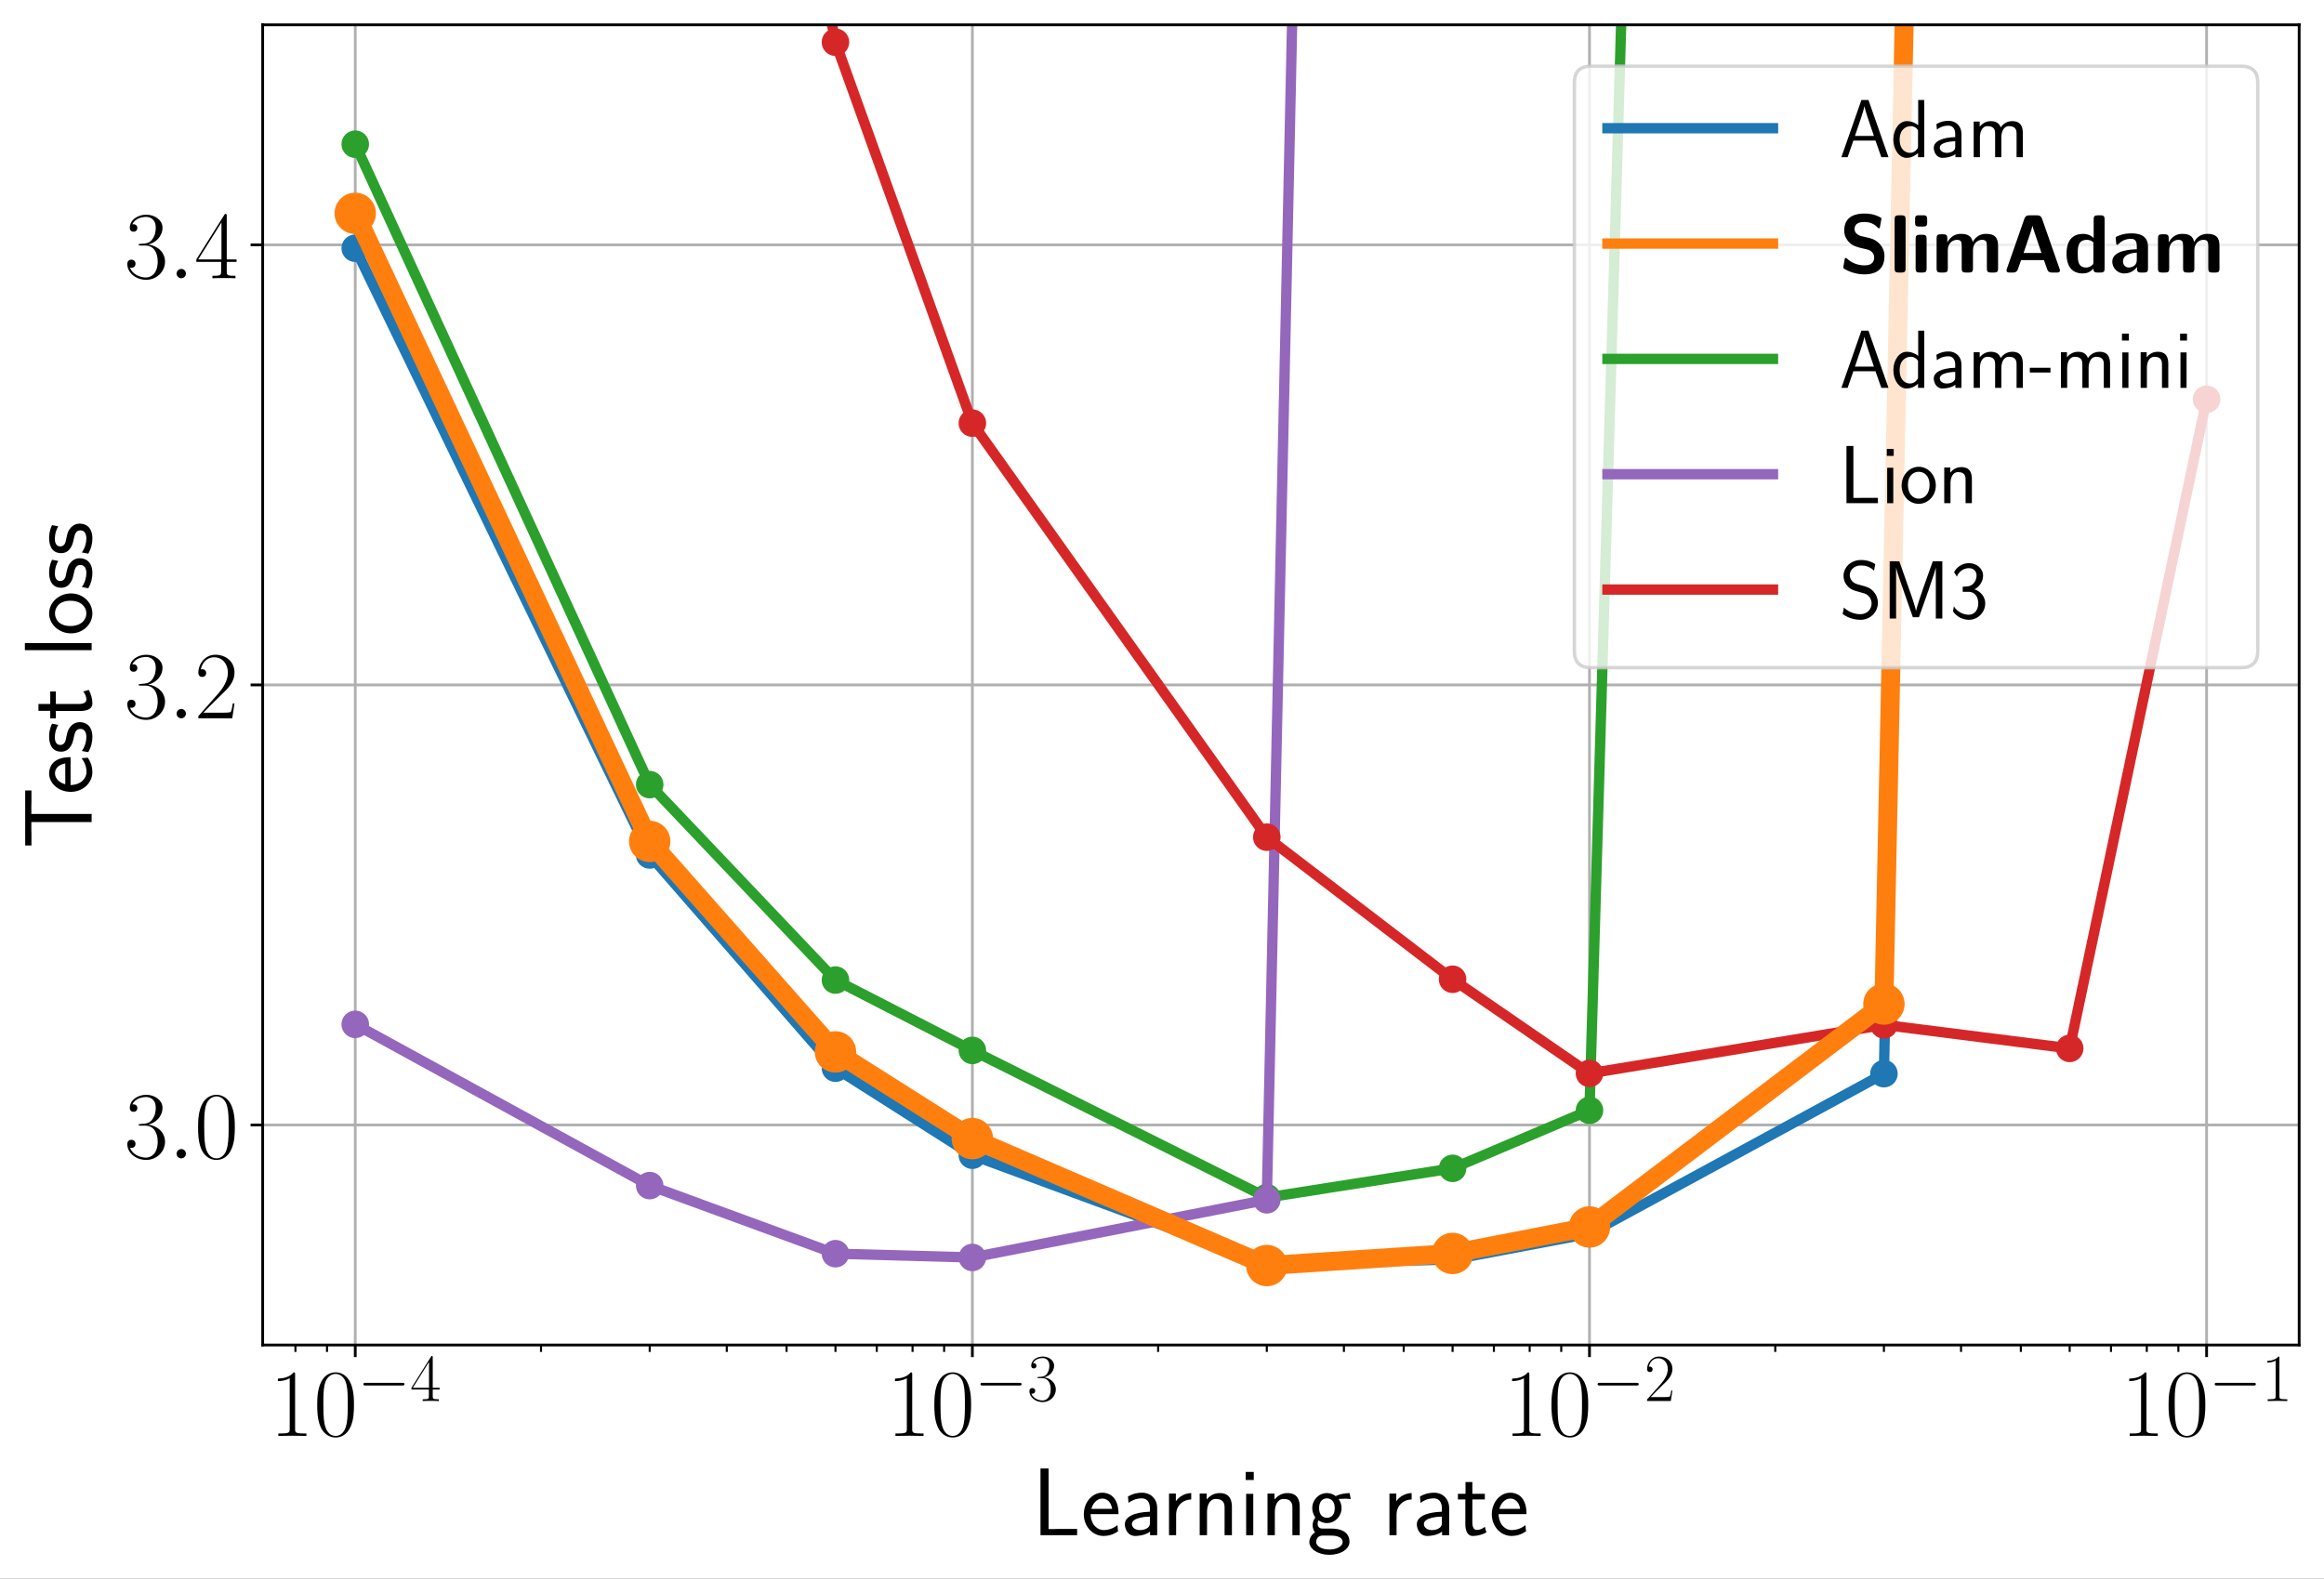 <?xml version="1.0" encoding="UTF-8"?>
<svg xmlns="http://www.w3.org/2000/svg" xmlns:xlink="http://www.w3.org/1999/xlink" width="673.92" height="457.92" viewBox="0 0 673.92 457.92">
<rect x="0" y="0" width="673.92" height="457.92" fill="#333333" stroke="none"/>
<defs>
<g>
<g id="glyph-0-0">
<path d="M 7.422 -17.828 C 7.422 -18.406 7.391 -18.438 7 -18.438 C 5.906 -17.125 4.266 -16.703 2.703 -16.656 C 2.625 -16.656 2.484 -16.656 2.453 -16.594 C 2.422 -16.547 2.422 -16.484 2.422 -15.891 C 3.297 -15.891 4.734 -16.062 5.859 -16.734 L 5.859 -2.031 C 5.859 -1.062 5.797 -0.719 3.406 -0.719 L 2.562 -0.719 L 2.562 0 C 3.906 -0.031 5.297 -0.062 6.641 -0.062 C 7.984 -0.062 9.375 -0.031 10.703 0 L 10.703 -0.719 L 9.875 -0.719 C 7.469 -0.719 7.422 -1.031 7.422 -2.031 Z M 7.422 -17.828 "/>
</g>
<g id="glyph-0-1">
<path d="M 11.719 -8.953 C 11.719 -10.656 11.688 -13.562 10.516 -15.781 C 9.484 -17.734 7.844 -18.438 6.391 -18.438 C 5.047 -18.438 3.344 -17.828 2.281 -15.812 C 1.172 -13.719 1.062 -11.125 1.062 -8.953 C 1.062 -7.359 1.094 -4.938 1.953 -2.812 C 3.156 0.062 5.297 0.453 6.391 0.453 C 7.672 0.453 9.625 -0.078 10.766 -2.734 C 11.609 -4.656 11.719 -6.922 11.719 -8.953 Z M 6.391 0 C 4.609 0 3.547 -1.531 3.156 -3.656 C 2.844 -5.297 2.844 -7.703 2.844 -9.266 C 2.844 -11.406 2.844 -13.188 3.203 -14.891 C 3.734 -17.266 5.297 -17.984 6.391 -17.984 C 7.531 -17.984 9.016 -17.234 9.531 -14.953 C 9.906 -13.359 9.922 -11.484 9.922 -9.266 C 9.922 -7.453 9.922 -5.219 9.594 -3.562 C 9.016 -0.531 7.359 0 6.391 0 Z M 6.391 0 "/>
</g>
<g id="glyph-0-2">
<path d="M 6.156 -9.484 C 8.641 -9.484 9.734 -7.328 9.734 -4.859 C 9.734 -1.5 7.953 -0.219 6.328 -0.219 C 4.859 -0.219 2.453 -0.953 1.703 -3.094 C 1.844 -3.047 1.984 -3.047 2.125 -3.047 C 2.797 -3.047 3.297 -3.484 3.297 -4.219 C 3.297 -5.016 2.672 -5.391 2.125 -5.391 C 1.641 -5.391 0.922 -5.156 0.922 -4.125 C 0.922 -1.562 3.438 0.453 6.391 0.453 C 9.484 0.453 11.859 -1.984 11.859 -4.828 C 11.859 -7.531 9.625 -9.484 6.969 -9.797 C 9.094 -10.234 11.125 -12.125 11.125 -14.672 C 11.125 -16.844 8.922 -18.438 6.422 -18.438 C 3.875 -18.438 1.641 -16.875 1.641 -14.641 C 1.641 -13.672 2.375 -13.5 2.734 -13.5 C 3.312 -13.5 3.828 -13.859 3.828 -14.594 C 3.828 -15.312 3.312 -15.672 2.734 -15.672 C 2.625 -15.672 2.484 -15.672 2.375 -15.625 C 3.172 -17.453 5.391 -17.797 6.359 -17.797 C 7.328 -17.797 9.172 -17.312 9.172 -14.641 C 9.172 -13.859 9.062 -12.469 8.109 -11.234 C 7.281 -10.156 6.328 -10.094 5.406 -10.016 C 5.266 -10.016 4.625 -9.953 4.516 -9.953 C 4.328 -9.922 4.219 -9.906 4.219 -9.703 C 4.219 -9.516 4.234 -9.484 4.797 -9.484 Z M 6.156 -9.484 "/>
</g>
<g id="glyph-0-3">
<path d="M 11.625 -4.328 L 11.125 -4.328 C 10.844 -2.344 10.625 -2.016 10.516 -1.844 C 10.375 -1.625 8.375 -1.625 7.984 -1.625 L 2.625 -1.625 C 3.625 -2.703 5.578 -4.688 7.953 -6.969 C 9.656 -8.594 11.625 -10.484 11.625 -13.25 C 11.625 -16.547 9.016 -18.438 6.078 -18.438 C 3.016 -18.438 1.141 -15.734 1.141 -13.219 C 1.141 -12.125 1.953 -12 2.281 -12 C 2.562 -12 3.406 -12.156 3.406 -13.141 C 3.406 -14 2.672 -14.25 2.281 -14.25 C 2.125 -14.25 1.953 -14.219 1.844 -14.172 C 2.375 -16.547 3.984 -17.703 5.688 -17.703 C 8.109 -17.703 9.703 -15.781 9.703 -13.25 C 9.703 -10.828 8.281 -8.734 6.688 -6.922 L 1.141 -0.641 L 1.141 0 L 10.969 0 Z M 11.625 -4.328 "/>
</g>
<g id="glyph-0-4">
<path d="M 9.375 -18.047 C 9.375 -18.625 9.344 -18.656 8.844 -18.656 L 0.562 -5.469 L 0.562 -4.734 L 7.75 -4.734 L 7.75 -2.016 C 7.75 -1 7.703 -0.719 5.75 -0.719 L 5.219 -0.719 L 5.219 0 C 6.109 -0.062 7.609 -0.062 8.562 -0.062 C 9.516 -0.062 11.016 -0.062 11.906 0 L 11.906 -0.719 L 11.375 -0.719 C 9.422 -0.719 9.375 -1 9.375 -2.016 L 9.375 -4.734 L 12.219 -4.734 L 12.219 -5.469 L 9.375 -5.469 Z M 7.844 -16.203 L 7.844 -5.469 L 1.109 -5.469 Z M 7.844 -16.203 "/>
</g>
<g id="glyph-1-0">
<path d="M 12.875 -4.5 C 13.203 -4.5 13.562 -4.5 13.562 -4.891 C 13.562 -5.281 13.203 -5.281 12.875 -5.281 L 2.312 -5.281 C 1.969 -5.281 1.625 -5.281 1.625 -4.891 C 1.625 -4.5 1.969 -4.5 2.312 -4.5 Z M 12.875 -4.5 "/>
</g>
<g id="glyph-2-0">
<path d="M 6.562 -12.641 C 6.562 -13.047 6.547 -13.062 6.188 -13.062 L 0.391 -3.828 L 0.391 -3.328 L 5.438 -3.328 L 5.438 -1.406 C 5.438 -0.703 5.391 -0.516 4.031 -0.516 L 3.656 -0.516 L 3.656 0 C 4.281 -0.047 5.328 -0.047 6 -0.047 C 6.656 -0.047 7.719 -0.047 8.344 0 L 8.344 -0.516 L 7.969 -0.516 C 6.609 -0.516 6.562 -0.703 6.562 -1.406 L 6.562 -3.328 L 8.562 -3.328 L 8.562 -3.828 L 6.562 -3.828 Z M 5.484 -11.344 L 5.484 -3.828 L 0.781 -3.828 Z M 5.484 -11.344 "/>
</g>
<g id="glyph-2-1">
<path d="M 4.312 -6.641 C 6.062 -6.641 6.812 -5.141 6.812 -3.406 C 6.812 -1.062 5.562 -0.156 4.438 -0.156 C 3.406 -0.156 1.719 -0.672 1.188 -2.172 C 1.297 -2.125 1.391 -2.125 1.484 -2.125 C 1.953 -2.125 2.312 -2.438 2.312 -2.953 C 2.312 -3.516 1.875 -3.766 1.484 -3.766 C 1.156 -3.766 0.641 -3.609 0.641 -2.891 C 0.641 -1.094 2.406 0.312 4.469 0.312 C 6.641 0.312 8.297 -1.391 8.297 -3.375 C 8.297 -5.281 6.734 -6.641 4.891 -6.859 C 6.375 -7.172 7.797 -8.5 7.797 -10.281 C 7.797 -11.797 6.25 -12.906 4.5 -12.906 C 2.719 -12.906 1.156 -11.812 1.156 -10.25 C 1.156 -9.578 1.656 -9.453 1.922 -9.453 C 2.328 -9.453 2.672 -9.703 2.672 -10.219 C 2.672 -10.719 2.328 -10.984 1.922 -10.984 C 1.844 -10.984 1.734 -10.984 1.656 -10.938 C 2.234 -12.234 3.766 -12.469 4.453 -12.469 C 5.141 -12.469 6.422 -12.125 6.422 -10.25 C 6.422 -9.703 6.344 -8.734 5.688 -7.875 C 5.094 -7.109 4.438 -7.078 3.797 -7.016 C 3.688 -7.016 3.25 -6.969 3.172 -6.969 C 3.031 -6.953 2.953 -6.938 2.953 -6.797 C 2.953 -6.656 2.969 -6.641 3.359 -6.641 Z M 4.312 -6.641 "/>
</g>
<g id="glyph-2-2">
<path d="M 8.141 -3.031 L 7.797 -3.031 C 7.594 -1.641 7.438 -1.406 7.359 -1.297 C 7.266 -1.141 5.859 -1.141 5.594 -1.141 L 1.844 -1.141 C 2.547 -1.891 3.906 -3.281 5.562 -4.891 C 6.766 -6.016 8.141 -7.344 8.141 -9.281 C 8.141 -11.578 6.312 -12.906 4.266 -12.906 C 2.109 -12.906 0.797 -11.016 0.797 -9.266 C 0.797 -8.5 1.375 -8.406 1.609 -8.406 C 1.797 -8.406 2.391 -8.516 2.391 -9.203 C 2.391 -9.812 1.875 -9.984 1.609 -9.984 C 1.484 -9.984 1.375 -9.969 1.297 -9.922 C 1.656 -11.578 2.797 -12.406 3.984 -12.406 C 5.688 -12.406 6.797 -11.062 6.797 -9.281 C 6.797 -7.578 5.797 -6.109 4.688 -4.844 L 0.797 -0.453 L 0.797 0 L 7.672 0 Z M 8.141 -3.031 "/>
</g>
<g id="glyph-2-3">
<path d="M 5.203 -12.484 C 5.203 -12.891 5.172 -12.906 4.906 -12.906 C 4.141 -12 2.984 -11.703 1.891 -11.656 C 1.844 -11.656 1.734 -11.656 1.719 -11.625 C 1.703 -11.578 1.703 -11.547 1.703 -11.141 C 2.312 -11.141 3.328 -11.25 4.109 -11.719 L 4.109 -1.422 C 4.109 -0.75 4.062 -0.516 2.391 -0.516 L 1.797 -0.516 L 1.797 0 C 2.734 -0.016 3.719 -0.047 4.656 -0.047 C 5.594 -0.047 6.562 -0.016 7.5 0 L 7.5 -0.516 L 6.922 -0.516 C 5.234 -0.516 5.203 -0.719 5.203 -1.422 Z M 5.203 -12.484 "/>
</g>
<g id="glyph-3-0">
<path d="M 7.281 -1.812 C 6.938 -1.812 6.609 -1.781 6.281 -1.781 L 4.797 -1.781 L 4.797 -19.359 L 2.453 -19.359 L 2.453 0 L 13.078 0 L 13.078 -1.812 Z M 7.281 -1.812 "/>
</g>
<g id="glyph-3-1">
<path d="M 10.906 -6.109 C 10.906 -7.031 10.844 -8.812 9.953 -10.297 C 8.984 -11.875 7.391 -12.328 6.188 -12.328 C 3.297 -12.328 0.844 -9.594 0.844 -6.047 C 0.844 -2.594 3.375 0.219 6.578 0.219 C 7.844 0.219 9.375 -0.141 10.766 -1.141 C 10.766 -1.25 10.703 -1.875 10.688 -1.891 C 10.688 -1.953 10.594 -2.812 10.594 -2.922 C 9.266 -1.844 7.719 -1.484 6.609 -1.484 C 4.828 -1.484 2.906 -2.984 2.812 -6.109 Z M 3.047 -7.641 C 3.406 -9.172 4.625 -10.625 6.188 -10.625 C 6.609 -10.625 8.562 -10.578 9.062 -7.641 Z M 3.047 -7.641 "/>
</g>
<g id="glyph-3-2">
<path d="M 10.484 -7.891 C 10.484 -10.516 8.625 -12.328 6.109 -12.328 C 4.875 -12.328 3.547 -12.109 2.016 -11.219 L 2.172 -9.375 C 2.875 -9.875 4.078 -10.688 6.078 -10.688 C 7.5 -10.688 8.375 -9.594 8.375 -7.859 L 8.375 -6.812 C 3.906 -6.672 1.109 -5.391 1.109 -3.172 C 1.109 -2.031 1.812 0.219 4.125 0.219 C 4.547 0.219 6.812 0.172 8.422 -1.031 L 8.422 0 L 10.484 0 Z M 8.375 -3.688 C 8.375 -3.172 8.375 -2.516 7.531 -2.016 C 6.812 -1.531 5.891 -1.484 5.5 -1.484 C 4.094 -1.484 3.156 -2.266 3.156 -3.234 C 3.156 -5.188 7.5 -5.391 8.375 -5.406 Z M 8.375 -3.688 "/>
</g>
<g id="glyph-3-3">
<path d="M 4.156 -5.938 C 4.156 -8.562 6.078 -10.312 8.531 -10.375 L 8.531 -12.219 C 6.75 -12.188 5.078 -11.297 4.078 -9.844 L 4.078 -12.078 L 2.094 -12.078 L 2.094 0 L 4.156 0 Z M 4.156 -5.938 "/>
</g>
<g id="glyph-3-4">
<path d="M 11.406 -8.141 C 11.406 -9.906 10.984 -12.219 7.844 -12.219 C 6.047 -12.219 4.875 -11.297 4.094 -10.344 L 4.094 -12.078 L 2.062 -12.078 L 2.062 0 L 4.188 0 L 4.188 -6.75 C 4.188 -8.5 4.859 -10.516 6.75 -10.516 C 9.203 -10.516 9.281 -8.875 9.281 -7.922 L 9.281 0 L 11.406 0 Z M 11.406 -8.141 "/>
</g>
<g id="glyph-3-5">
<path d="M 4.266 -18.359 L 1.922 -18.359 L 1.922 -16.016 L 4.266 -16.016 Z M 4.125 -12 L 2.062 -12 L 2.062 0 L 4.125 0 Z M 4.125 -12 "/>
</g>
<g id="glyph-3-6">
<path d="M 12.406 -12.219 C 10.828 -12.188 9.453 -11.875 8.344 -11.344 C 7.422 -12.078 6.469 -12.219 5.828 -12.219 C 3.406 -12.219 1.562 -10.203 1.562 -7.859 C 1.562 -6.359 2.406 -5.219 2.453 -5.156 C 1.953 -4.469 1.672 -3.703 1.672 -2.875 C 1.672 -1.891 2.062 -1.203 2.375 -0.812 C 0.922 0.078 0.719 1.453 0.719 1.984 C 0.719 4.016 3.266 5.688 6.531 5.688 C 9.812 5.688 12.359 4.016 12.359 1.953 C 12.359 -1.891 8.094 -1.922 6.922 -1.922 L 4.656 -1.922 C 4.234 -1.922 3.125 -1.922 3.125 -3.344 C 3.125 -3.906 3.375 -4.266 3.406 -4.297 C 3.828 -3.984 4.688 -3.516 5.828 -3.516 C 8.141 -3.516 10.062 -5.469 10.062 -7.859 C 10.062 -9.203 9.453 -10.188 9.203 -10.516 L 9.281 -10.516 C 9.375 -10.516 10.547 -10.594 10.969 -10.594 C 11.859 -10.594 11.938 -10.578 12.719 -10.484 Z M 5.828 -5.047 C 4.875 -5.047 3.547 -5.641 3.547 -7.859 C 3.547 -10.297 5.078 -10.688 5.797 -10.688 C 6.75 -10.688 8.094 -10.094 8.094 -7.859 C 8.094 -5.438 6.547 -5.047 5.828 -5.047 Z M 6.891 0.109 C 7.562 0.109 10.375 0.109 10.375 2.016 C 10.375 3.203 8.641 4.156 6.547 4.156 C 4.438 4.156 2.703 3.234 2.703 1.984 C 2.703 1.844 2.703 0.109 4.625 0.109 Z M 6.891 0.109 "/>
</g>
<g id="glyph-3-7">
<path d="M 4.656 -10.375 L 8.281 -10.375 L 8.281 -12 L 4.656 -12 L 4.656 -15.422 L 2.672 -15.422 L 2.672 -12 L 0.469 -12 L 0.469 -10.375 L 2.625 -10.375 L 2.625 -3.312 C 2.625 -1.734 2.984 0.219 4.828 0.219 C 6.219 0.219 7.5 -0.172 8.734 -0.812 L 8.281 -2.453 C 7.609 -1.875 6.812 -1.531 5.938 -1.531 C 4.719 -1.531 4.656 -3.094 4.656 -3.797 Z M 4.656 -10.375 "/>
</g>
<g id="glyph-4-0">
<path d="M 5.125 -1.344 C 5.125 -2.141 4.469 -2.703 3.797 -2.703 C 2.984 -2.703 2.422 -2.031 2.422 -1.359 C 2.422 -0.562 3.094 0 3.766 0 C 4.578 0 5.125 -0.672 5.125 -1.344 Z M 5.125 -1.344 "/>
</g>
<g id="glyph-5-0">
<path d="M -17.484 -10.094 L -17.484 -12.406 C -17.484 -12.75 -17.453 -13.078 -17.453 -13.422 L -17.453 -16.906 L -19.266 -16.906 L -19.266 -0.953 L -17.453 -0.953 L -17.453 -4.438 C -17.453 -4.766 -17.484 -5.109 -17.484 -5.438 L -17.484 -7.75 L 0 -7.75 L 0 -10.094 Z M -17.484 -10.094 "/>
</g>
<g id="glyph-5-1">
<path d="M -6.109 -10.906 C -7.031 -10.906 -8.812 -10.844 -10.297 -9.953 C -11.875 -8.984 -12.328 -7.391 -12.328 -6.188 C -12.328 -3.297 -9.594 -0.844 -6.047 -0.844 C -2.594 -0.844 0.219 -3.375 0.219 -6.578 C 0.219 -7.844 -0.141 -9.375 -1.141 -10.766 C -1.25 -10.766 -1.875 -10.703 -1.891 -10.688 C -1.953 -10.688 -2.812 -10.594 -2.922 -10.594 C -1.844 -9.266 -1.484 -7.719 -1.484 -6.609 C -1.484 -4.828 -2.984 -2.906 -6.109 -2.812 Z M -7.641 -3.047 C -9.172 -3.406 -10.625 -4.625 -10.625 -6.188 C -10.625 -6.609 -10.578 -8.562 -7.641 -9.062 Z M -7.641 -3.047 "/>
</g>
<g id="glyph-5-2">
<path d="M -11.484 -8.984 C -12.266 -7.328 -12.328 -6.047 -12.328 -5.219 C -12.328 -3.234 -11.625 -0.859 -8.812 -0.859 C -6 -0.859 -5.391 -3.938 -5.219 -4.766 C -4.969 -6.047 -4.688 -7.469 -3.297 -7.469 C -1.531 -7.469 -1.531 -5.469 -1.531 -5.109 C -1.531 -3.984 -1.844 -2.453 -2.844 -1.062 L -0.969 -0.719 C -0.062 -2.312 0.219 -3.844 0.219 -5.125 C 0.219 -8.562 -1.875 -9.422 -3.453 -9.422 C -4.828 -9.422 -5.75 -8.641 -6.156 -8.109 C -6.891 -7.203 -6.969 -6.859 -7.453 -4.578 C -7.5 -4.188 -7.812 -2.812 -9.062 -2.812 C -10.656 -2.812 -10.656 -4.578 -10.656 -4.969 C -10.656 -6.781 -10.094 -7.891 -9.672 -8.641 Z M -11.484 -8.984 "/>
</g>
<g id="glyph-5-3">
<path d="M -10.375 -4.656 L -10.375 -8.281 L -12 -8.281 L -12 -4.656 L -15.422 -4.656 L -15.422 -2.672 L -12 -2.672 L -12 -0.469 L -10.375 -0.469 L -10.375 -2.625 L -3.312 -2.625 C -1.734 -2.625 0.219 -2.984 0.219 -4.828 C 0.219 -6.219 -0.172 -7.5 -0.812 -8.734 L -2.453 -8.281 C -1.875 -7.609 -1.531 -6.812 -1.531 -5.938 C -1.531 -4.719 -3.094 -4.656 -3.797 -4.656 Z M -10.375 -4.656 "/>
</g>
<g id="glyph-5-4">
<path d="M -19.359 -4.125 L -19.359 -2.062 L 0 -2.062 L 0 -4.125 Z M -19.359 -4.125 "/>
</g>
<g id="glyph-5-5">
<path d="M -5.969 -12.328 C -9.531 -12.328 -12.328 -9.672 -12.328 -6.547 C -12.328 -3.344 -9.453 -0.75 -5.969 -0.75 C -2.422 -0.75 0.219 -3.438 0.219 -6.531 C 0.219 -9.703 -2.516 -12.328 -5.969 -12.328 Z M -1.531 -6.547 C -1.531 -4.578 -3.156 -2.875 -6.188 -2.875 C -9.422 -2.875 -10.625 -4.859 -10.625 -6.531 C -10.625 -8.344 -9.312 -10.203 -6.188 -10.203 C -3.047 -10.203 -1.531 -8.391 -1.531 -6.547 Z M -1.531 -6.547 "/>
</g>
<g id="glyph-6-0">
<path d="M 8.484 -16.594 L 6.438 -16.594 L 0.625 0 L 2.438 0 L 4.109 -4.828 L 10.516 -4.828 L 12.219 0 L 14.297 0 Z M 10.062 -6.172 L 4.562 -6.172 C 5.719 -9.516 7.141 -13.672 7.312 -14.75 L 7.344 -14.75 C 7.5 -13.766 7.984 -12.328 8.391 -11.109 Z M 10.062 -6.172 "/>
</g>
<g id="glyph-6-1">
<path d="M 9.75 -16.594 L 7.984 -16.594 L 7.984 -9.281 C 7.25 -9.891 6.031 -10.469 4.688 -10.469 C 2.516 -10.469 0.781 -8.109 0.781 -5.141 C 0.781 -2.172 2.484 0.188 4.609 0.188 C 6.266 0.188 7.359 -0.688 7.938 -1.188 L 7.938 0 L 9.75 0 Z M 7.938 -3.203 C 7.938 -2.875 7.938 -2.516 7.203 -1.859 C 6.719 -1.453 6.141 -1.266 5.594 -1.266 C 4.297 -1.266 2.609 -2.219 2.609 -5.109 C 2.609 -8.125 4.516 -9.016 5.828 -9.016 C 6.719 -9.016 7.438 -8.578 7.938 -7.859 Z M 7.938 -3.203 "/>
</g>
<g id="glyph-6-2">
<path d="M 8.984 -6.766 C 8.984 -9.016 7.391 -10.562 5.234 -10.562 C 4.188 -10.562 3.031 -10.375 1.719 -9.609 L 1.859 -8.031 C 2.469 -8.469 3.484 -9.156 5.219 -9.156 C 6.438 -9.156 7.172 -8.219 7.172 -6.734 L 7.172 -5.828 C 3.344 -5.719 0.953 -4.609 0.953 -2.719 C 0.953 -1.75 1.547 0.188 3.531 0.188 C 3.891 0.188 5.828 0.141 7.219 -0.891 L 7.219 0 L 8.984 0 Z M 7.172 -3.156 C 7.172 -2.719 7.172 -2.156 6.453 -1.719 C 5.828 -1.312 5.047 -1.266 4.703 -1.266 C 3.516 -1.266 2.703 -1.938 2.703 -2.766 C 2.703 -4.453 6.438 -4.609 7.172 -4.641 Z M 7.172 -3.156 "/>
</g>
<g id="glyph-6-3">
<path d="M 16.016 -6.984 C 16.016 -8.578 15.609 -10.469 12.938 -10.469 C 11.141 -10.469 10.062 -9.344 9.594 -8.656 C 9.156 -9.922 8.156 -10.469 6.719 -10.469 C 5.094 -10.469 4.062 -9.531 3.516 -8.875 L 3.516 -10.344 L 1.766 -10.344 L 1.766 0 L 3.578 0 L 3.578 -5.781 C 3.578 -7.203 4.109 -9.016 5.812 -9.016 C 7.984 -9.016 7.984 -7.484 7.984 -6.797 L 7.984 0 L 9.797 0 L 9.797 -5.781 C 9.797 -7.203 10.328 -9.016 12.031 -9.016 C 14.203 -9.016 14.203 -7.484 14.203 -6.797 L 14.203 0 L 16.016 0 Z M 16.016 -6.984 "/>
</g>
<g id="glyph-6-4">
<path d="M 6.219 -4.453 L 6.219 -5.828 L 0.234 -5.828 L 0.234 -4.453 Z M 6.219 -4.453 "/>
</g>
<g id="glyph-6-5">
<path d="M 3.656 -15.734 L 1.656 -15.734 L 1.656 -13.719 L 3.656 -13.719 Z M 3.531 -10.281 L 1.766 -10.281 L 1.766 0 L 3.531 0 Z M 3.531 -10.281 "/>
</g>
<g id="glyph-6-6">
<path d="M 9.781 -6.984 C 9.781 -8.484 9.422 -10.469 6.719 -10.469 C 5.188 -10.469 4.188 -9.688 3.516 -8.875 L 3.516 -10.344 L 1.766 -10.344 L 1.766 0 L 3.578 0 L 3.578 -5.781 C 3.578 -7.297 4.156 -9.016 5.781 -9.016 C 7.891 -9.016 7.953 -7.609 7.953 -6.797 L 7.953 0 L 9.781 0 Z M 9.781 -6.984 "/>
</g>
<g id="glyph-6-7">
<path d="M 6.234 -1.547 C 5.953 -1.547 5.672 -1.531 5.375 -1.531 L 4.109 -1.531 L 4.109 -16.594 L 2.109 -16.594 L 2.109 0 L 11.219 0 L 11.219 -1.547 Z M 6.234 -1.547 "/>
</g>
<g id="glyph-6-8">
<path d="M 10.562 -5.109 C 10.562 -8.172 8.297 -10.562 5.625 -10.562 C 2.875 -10.562 0.641 -8.109 0.641 -5.109 C 0.641 -2.078 2.938 0.188 5.594 0.188 C 8.312 0.188 10.562 -2.156 10.562 -5.109 Z M 5.625 -1.312 C 3.922 -1.312 2.469 -2.703 2.469 -5.312 C 2.469 -8.078 4.156 -9.109 5.594 -9.109 C 7.141 -9.109 8.75 -7.984 8.75 -5.312 C 8.75 -2.609 7.203 -1.312 5.625 -1.312 Z M 5.625 -1.312 "/>
</g>
<g id="glyph-6-9">
<path d="M 10.453 -15.797 C 9.391 -16.422 8.25 -16.969 6.312 -16.969 C 3.234 -16.969 1.25 -14.703 1.25 -12.391 C 1.25 -11.469 1.5 -10.453 2.438 -9.391 C 3.375 -8.344 4.422 -8.062 5.766 -7.719 C 6.312 -7.578 7.25 -7.312 7.406 -7.25 C 8.75 -6.719 9.391 -5.5 9.391 -4.344 C 9.391 -2.844 8.219 -1.25 6.141 -1.25 C 5.422 -1.25 3.328 -1.359 1.344 -3.172 L 1 -1.297 C 2.969 0.141 5.094 0.375 6.172 0.375 C 9.109 0.375 11.219 -1.938 11.219 -4.562 C 11.219 -5.516 10.922 -6.734 9.922 -7.859 C 8.938 -8.938 8.078 -9.188 6.125 -9.703 C 5 -10 4.281 -10.188 3.688 -10.922 C 3.281 -11.453 3.062 -11.953 3.062 -12.594 C 3.062 -13.938 4.203 -15.391 6.312 -15.391 C 7.359 -15.391 8.719 -15.188 10.109 -13.891 Z M 10.453 -15.797 "/>
</g>
<g id="glyph-6-10">
<path d="M 11.922 -8.922 L 10.781 -5.547 C 10.594 -4.922 9.938 -2.984 9.797 -2.219 L 9.781 -2.219 C 9.703 -2.703 9.562 -3.203 9.188 -4.422 C 8.969 -5.141 8.719 -5.875 8.484 -6.547 L 4.953 -16.594 L 2.156 -16.594 L 2.156 0 L 4.016 0 L 4.016 -14.656 L 4.047 -14.656 C 4.047 -14.625 4.25 -13.578 5.719 -9.391 L 8.875 -0.375 L 10.641 -0.375 L 13.484 -8.391 C 13.672 -8.938 14.266 -10.688 14.531 -11.516 C 14.781 -12.234 15.375 -14.016 15.516 -14.703 L 15.531 -14.703 L 15.531 0 L 17.422 0 L 17.422 -16.594 L 14.656 -16.594 Z M 11.922 -8.922 "/>
</g>
<g id="glyph-6-11">
<path d="M 3.75 -7.75 L 5.375 -7.75 C 7.625 -7.75 8.266 -5.781 8.266 -4.422 C 8.266 -2.562 7.219 -1.094 5.5 -1.094 C 4.156 -1.094 2.266 -1.766 1.188 -3.531 C 1.031 -2.703 1.031 -2.656 0.938 -2.078 C 2.062 -0.438 3.875 0.375 5.547 0.375 C 8.266 0.375 10.281 -1.891 10.281 -4.406 C 10.281 -6.281 8.969 -7.859 7.172 -8.469 C 8.609 -9.25 9.656 -10.734 9.656 -12.453 C 9.656 -14.469 7.812 -16.062 5.562 -16.062 C 3.516 -16.062 1.906 -14.797 1.25 -13.438 C 1.406 -13.203 1.844 -12.5 2.062 -12.141 C 2.578 -13.562 3.938 -14.609 5.547 -14.609 C 6.891 -14.609 7.766 -13.719 7.766 -12.453 C 7.766 -11.141 6.938 -9.703 5.516 -9.375 C 5.422 -9.375 3.938 -9.234 3.75 -9.203 Z M 3.75 -7.75 "/>
</g>
<g id="glyph-7-0">
<path d="M 6.453 -10.547 C 5.922 -10.656 4.453 -11.219 4.453 -12.578 C 4.453 -14.609 6.484 -14.656 7.297 -14.656 C 8.625 -14.656 9.828 -14.344 11 -13.203 C 11.375 -12.844 11.406 -12.812 11.5 -12.812 C 11.641 -12.812 11.766 -12.891 11.828 -13.25 L 12.188 -15.328 C 12.234 -15.516 12.234 -15.562 12.234 -15.641 C 12.234 -15.828 12.219 -15.844 11.625 -16.156 C 9.922 -17 8.516 -17.109 7.297 -17.109 C 5.156 -17.109 1.453 -16.609 1.453 -12.141 C 1.453 -10.453 2.344 -9.344 2.797 -8.875 C 4.016 -7.625 5.141 -7.391 7 -6.953 C 8.344 -6.641 8.875 -6.531 9.391 -6.047 C 9.641 -5.812 10.141 -5.312 10.141 -4.406 C 10.141 -2.156 8.078 -2.078 7.297 -2.078 C 5.281 -2.078 3.531 -2.891 2.344 -3.969 C 2.062 -4.25 2.016 -4.25 1.906 -4.25 C 1.766 -4.25 1.656 -4.188 1.578 -3.828 L 1.219 -1.75 C 1.172 -1.547 1.172 -1.5 1.172 -1.438 C 1.172 -0.938 3.656 -0.078 3.781 -0.031 C 5.375 0.484 6.672 0.531 7.297 0.531 C 10.875 0.531 13.125 -1.078 13.125 -4.781 C 13.125 -7.453 11.141 -9.469 8.75 -10.016 Z M 6.453 -10.547 "/>
</g>
<g id="glyph-7-1">
<path d="M 4.641 -15.438 C 4.641 -16.203 4.469 -16.594 3.484 -16.594 L 2.609 -16.594 C 1.75 -16.594 1.453 -16.328 1.453 -15.438 L 1.453 -1.141 C 1.453 -0.281 1.719 0 2.609 0 L 3.484 0 C 4.406 0 4.641 -0.312 4.641 -1.141 Z M 4.641 -15.438 "/>
</g>
<g id="glyph-7-2">
<path d="M 2.438 -16.609 C 1.672 -16.609 1.297 -16.469 1.297 -15.516 L 1.297 -14.422 C 1.297 -13.656 1.531 -13.344 2.422 -13.344 L 3.656 -13.344 C 4.812 -13.344 4.812 -13.844 4.812 -14.969 C 4.812 -16.109 4.812 -16.609 3.656 -16.609 Z M 4.641 -9.797 C 4.641 -10.562 4.469 -10.953 3.484 -10.953 L 2.609 -10.953 C 1.75 -10.953 1.453 -10.688 1.453 -9.797 L 1.453 -1.141 C 1.453 -0.281 1.719 0 2.609 0 L 3.484 0 C 4.406 0 4.641 -0.312 4.641 -1.141 Z M 4.641 -9.797 "/>
</g>
<g id="glyph-7-3">
<path d="M 19.266 -7.766 C 19.266 -10.234 18.219 -11.219 15.781 -11.219 C 14.078 -11.219 12.766 -10.422 11.906 -8.844 C 11.516 -11.141 9.484 -11.219 8.484 -11.219 C 8.031 -11.219 7.031 -11.219 5.953 -10.422 C 5.219 -9.875 4.734 -9.109 4.562 -8.75 L 4.547 -8.75 L 4.547 -9.938 C 4.547 -10.703 4.375 -11.094 3.391 -11.094 L 2.578 -11.094 C 1.719 -11.094 1.438 -10.828 1.438 -9.938 L 1.438 -1.141 C 1.438 -0.281 1.703 0 2.578 0 L 3.531 0 C 4.453 0 4.688 -0.312 4.688 -1.141 L 4.688 -6.438 C 4.688 -8.578 6.141 -9.484 7.312 -9.484 C 8.469 -9.484 8.719 -8.984 8.719 -7.719 L 8.719 -1.141 C 8.719 -0.281 8.984 0 9.875 0 L 10.828 0 C 11.734 0 11.984 -0.312 11.984 -1.141 L 11.984 -6.438 C 11.984 -8.578 13.438 -9.484 14.609 -9.484 C 15.75 -9.484 16.016 -8.984 16.016 -7.719 L 16.016 -1.141 C 16.016 -0.281 16.281 0 17.172 0 L 18.125 0 C 19.031 0 19.266 -0.312 19.266 -1.141 Z M 19.266 -7.766 "/>
</g>
<g id="glyph-7-4">
<path d="M 11.328 -15.562 C 10.969 -16.594 10.281 -16.594 9.797 -16.594 L 7.703 -16.594 C 7.219 -16.594 6.531 -16.594 6.172 -15.562 L 1.125 -1.125 C 1 -0.812 1 -0.766 1 -0.641 C 1 0 1.609 0 1.938 0 L 2.797 0 C 3.234 0 3.969 0 4.297 -0.953 L 5.234 -3.609 L 11.859 -3.609 L 12.672 -1.312 C 12.953 -0.484 13.125 0 14.266 0 L 15.562 0 C 15.891 0 16.5 0 16.5 -0.641 C 16.5 -0.766 16.5 -0.812 16.375 -1.125 Z M 7.672 -10.734 C 8.031 -11.781 8.344 -12.688 8.531 -13.562 L 8.562 -13.562 C 8.672 -12.984 8.672 -12.938 8.875 -12.391 L 11.141 -5.672 L 5.953 -5.672 Z M 7.672 -10.734 "/>
</g>
<g id="glyph-7-5">
<path d="M 11.922 -15.438 C 11.922 -16.203 11.766 -16.594 10.781 -16.594 L 9.891 -16.594 C 8.984 -16.594 8.75 -16.281 8.75 -15.438 L 8.75 -10.016 C 7.672 -11.047 6.484 -11.219 5.734 -11.219 C 0.891 -11.219 0.891 -6.625 0.891 -5.453 C 0.891 -4.344 0.891 0.266 5.625 0.266 C 6.625 0.266 7.656 -0.031 8.672 -1.125 C 8.672 -0.234 9.016 0 9.828 0 L 10.781 0 C 11.688 0 11.922 -0.312 11.922 -1.141 Z M 8.672 -2.984 C 8.672 -2.578 8.672 -2.359 7.984 -1.891 C 7.391 -1.5 6.844 -1.453 6.547 -1.453 C 4.141 -1.453 4.141 -3.656 4.141 -5.453 C 4.141 -7.25 4.141 -9.484 6.812 -9.484 C 7.5 -9.484 8.156 -9.25 8.672 -8.75 Z M 8.672 -2.984 "/>
</g>
<g id="glyph-7-6">
<path d="M 11.094 -7.547 C 11.094 -11.328 7.453 -11.359 6.266 -11.359 C 5.141 -11.359 3.938 -11.266 2.344 -10.594 C 1.844 -10.375 1.719 -10.297 1.719 -10.047 C 1.719 -9.875 1.859 -8.484 1.891 -8.297 C 1.906 -8.156 2.031 -8.031 2.203 -8.031 C 2.312 -8.031 2.391 -8.109 2.469 -8.172 C 3.484 -9.25 4.688 -9.781 6.172 -9.781 C 7.453 -9.781 7.844 -8.984 7.844 -7.578 L 7.844 -6.734 C 7 -6.734 0.734 -6.688 0.734 -3.172 C 0.734 -1.5 2.078 0.266 4.188 0.266 C 5 0.266 6.797 0.031 7.906 -1.625 L 7.906 -1.141 C 7.906 -0.375 8.078 0 9.062 0 L 9.938 0 C 10.859 0 11.094 -0.312 11.094 -1.141 Z M 7.844 -3.688 C 7.844 -1.453 5.562 -1.453 5.5 -1.453 C 4.5 -1.453 3.844 -2.312 3.844 -3.234 C 3.844 -5.562 7.172 -5.734 7.844 -5.766 Z M 7.844 -3.688 "/>
</g>
</g>
<clipPath id="clip-0">
<path clip-rule="nonzero" d="M 102 7.199 L 104 7.199 L 104 390.125 L 102 390.125 Z M 102 7.199 "/>
</clipPath>
<clipPath id="clip-1">
<path clip-rule="nonzero" d="M 281 7.199 L 283 7.199 L 283 390.125 L 281 390.125 Z M 281 7.199 "/>
</clipPath>
<clipPath id="clip-2">
<path clip-rule="nonzero" d="M 460 7.199 L 462 7.199 L 462 390.125 L 460 390.125 Z M 460 7.199 "/>
</clipPath>
<clipPath id="clip-3">
<path clip-rule="nonzero" d="M 639 7.199 L 641 7.199 L 641 390.125 L 639 390.125 Z M 639 7.199 "/>
</clipPath>
<clipPath id="clip-4">
<path clip-rule="nonzero" d="M 76.172 325 L 666.719 325 L 666.719 327 L 76.172 327 Z M 76.172 325 "/>
</clipPath>
<clipPath id="clip-5">
<path clip-rule="nonzero" d="M 76.172 198 L 666.719 198 L 666.719 200 L 76.172 200 Z M 76.172 198 "/>
</clipPath>
<clipPath id="clip-6">
<path clip-rule="nonzero" d="M 76.172 70 L 666.719 70 L 666.719 72 L 76.172 72 Z M 76.172 70 "/>
</clipPath>
<clipPath id="clip-7">
<path clip-rule="nonzero" d="M 100 7.199 L 555 7.199 L 555 369 L 100 369 Z M 100 7.199 "/>
</clipPath>
<clipPath id="clip-8">
<path clip-rule="nonzero" d="M 100 7.199 L 555 7.199 L 555 370 L 100 370 Z M 100 7.199 "/>
</clipPath>
<clipPath id="clip-9">
<path clip-rule="nonzero" d="M 100 7.199 L 473 7.199 L 473 350 L 100 350 Z M 100 7.199 "/>
</clipPath>
<clipPath id="clip-10">
<path clip-rule="nonzero" d="M 100 7.199 L 377 7.199 L 377 367 L 100 367 Z M 100 7.199 "/>
</clipPath>
<clipPath id="clip-11">
<path clip-rule="nonzero" d="M 237 7.199 L 642 7.199 L 642 314 L 237 314 Z M 237 7.199 "/>
</clipPath>
<clipPath id="clip-12">
<path clip-rule="nonzero" d="M 99 7.199 L 557 7.199 L 557 371 L 99 371 Z M 99 7.199 "/>
</clipPath>
</defs>
<path fill-rule="nonzero" fill="rgb(100%, 100%, 100%)" fill-opacity="1" d="M 0 457.922 L 673.922 457.922 L 673.922 0 L 0 0 Z M 0 457.922 "/>
<path fill-rule="nonzero" fill="rgb(100%, 100%, 100%)" fill-opacity="1" d="M 76.172 390.125 L 666.719 390.125 L 666.719 7.199 L 76.172 7.199 Z M 76.172 390.125 "/>
<g clip-path="url(#clip-0)">
<path fill="none" stroke-width="0.8" stroke-linecap="square" stroke-linejoin="round" stroke="rgb(69.019%, 69.019%, 69.019%)" stroke-opacity="1" stroke-miterlimit="10" d="M 103.016 67.795 L 103.016 450.721 " transform="matrix(1, 0, 0, -1, 0, 457.92)"/>
</g>
<path fill="none" stroke-width="0.8" stroke-linecap="butt" stroke-linejoin="round" stroke="rgb(0%, 0%, 0%)" stroke-opacity="1" stroke-miterlimit="10" d="M 103.016 67.795 L 103.016 64.295 " transform="matrix(1, 0, 0, -1, 0, 457.92)"/>
<g fill="rgb(0%, 0%, 0%)" fill-opacity="1">
<use xlink:href="#glyph-0-0" x="78.15" y="416.496"/>
<use xlink:href="#glyph-0-1" x="90.926" y="416.496"/>
</g>
<g fill="rgb(0%, 0%, 0%)" fill-opacity="1">
<use xlink:href="#glyph-1-0" x="103.737" y="406.373"/>
</g>
<g fill="rgb(0%, 0%, 0%)" fill-opacity="1">
<use xlink:href="#glyph-2-0" x="118.924" y="406.373"/>
</g>
<g clip-path="url(#clip-1)">
<path fill="none" stroke-width="0.8" stroke-linecap="square" stroke-linejoin="round" stroke="rgb(69.019%, 69.019%, 69.019%)" stroke-opacity="1" stroke-miterlimit="10" d="M 281.969 67.795 L 281.969 450.721 " transform="matrix(1, 0, 0, -1, 0, 457.92)"/>
</g>
<path fill="none" stroke-width="0.8" stroke-linecap="butt" stroke-linejoin="round" stroke="rgb(0%, 0%, 0%)" stroke-opacity="1" stroke-miterlimit="10" d="M 281.969 67.795 L 281.969 64.295 " transform="matrix(1, 0, 0, -1, 0, 457.92)"/>
<g fill="rgb(0%, 0%, 0%)" fill-opacity="1">
<use xlink:href="#glyph-0-0" x="257.104" y="416.496"/>
<use xlink:href="#glyph-0-1" x="269.88" y="416.496"/>
</g>
<g fill="rgb(0%, 0%, 0%)" fill-opacity="1">
<use xlink:href="#glyph-1-0" x="282.691" y="406.373"/>
</g>
<g fill="rgb(0%, 0%, 0%)" fill-opacity="1">
<use xlink:href="#glyph-2-1" x="297.878" y="406.373"/>
</g>
<g clip-path="url(#clip-2)">
<path fill="none" stroke-width="0.8" stroke-linecap="square" stroke-linejoin="round" stroke="rgb(69.019%, 69.019%, 69.019%)" stroke-opacity="1" stroke-miterlimit="10" d="M 460.922 67.795 L 460.922 450.721 " transform="matrix(1, 0, 0, -1, 0, 457.92)"/>
</g>
<path fill="none" stroke-width="0.8" stroke-linecap="butt" stroke-linejoin="round" stroke="rgb(0%, 0%, 0%)" stroke-opacity="1" stroke-miterlimit="10" d="M 460.922 67.795 L 460.922 64.295 " transform="matrix(1, 0, 0, -1, 0, 457.92)"/>
<g fill="rgb(0%, 0%, 0%)" fill-opacity="1">
<use xlink:href="#glyph-0-0" x="436.058" y="416.496"/>
<use xlink:href="#glyph-0-1" x="448.834" y="416.496"/>
</g>
<g fill="rgb(0%, 0%, 0%)" fill-opacity="1">
<use xlink:href="#glyph-1-0" x="461.645" y="406.373"/>
</g>
<g fill="rgb(0%, 0%, 0%)" fill-opacity="1">
<use xlink:href="#glyph-2-2" x="476.832" y="406.373"/>
</g>
<g clip-path="url(#clip-3)">
<path fill="none" stroke-width="0.8" stroke-linecap="square" stroke-linejoin="round" stroke="rgb(69.019%, 69.019%, 69.019%)" stroke-opacity="1" stroke-miterlimit="10" d="M 639.875 67.795 L 639.875 450.721 " transform="matrix(1, 0, 0, -1, 0, 457.92)"/>
</g>
<path fill="none" stroke-width="0.8" stroke-linecap="butt" stroke-linejoin="round" stroke="rgb(0%, 0%, 0%)" stroke-opacity="1" stroke-miterlimit="10" d="M 639.875 67.795 L 639.875 64.295 " transform="matrix(1, 0, 0, -1, 0, 457.92)"/>
<g fill="rgb(0%, 0%, 0%)" fill-opacity="1">
<use xlink:href="#glyph-0-0" x="615.012" y="416.496"/>
<use xlink:href="#glyph-0-1" x="627.788" y="416.496"/>
</g>
<g fill="rgb(0%, 0%, 0%)" fill-opacity="1">
<use xlink:href="#glyph-1-0" x="640.599" y="406.373"/>
</g>
<g fill="rgb(0%, 0%, 0%)" fill-opacity="1">
<use xlink:href="#glyph-2-3" x="655.786" y="406.373"/>
</g>
<path fill="none" stroke-width="0.6" stroke-linecap="butt" stroke-linejoin="round" stroke="rgb(0%, 0%, 0%)" stroke-opacity="1" stroke-miterlimit="10" d="M 85.672 67.795 L 85.672 65.795 " transform="matrix(1, 0, 0, -1, 0, 457.92)"/>
<path fill="none" stroke-width="0.6" stroke-linecap="butt" stroke-linejoin="round" stroke="rgb(0%, 0%, 0%)" stroke-opacity="1" stroke-miterlimit="10" d="M 94.828 67.795 L 94.828 65.795 " transform="matrix(1, 0, 0, -1, 0, 457.92)"/>
<path fill="none" stroke-width="0.6" stroke-linecap="butt" stroke-linejoin="round" stroke="rgb(0%, 0%, 0%)" stroke-opacity="1" stroke-miterlimit="10" d="M 156.887 67.795 L 156.887 65.795 " transform="matrix(1, 0, 0, -1, 0, 457.92)"/>
<path fill="none" stroke-width="0.6" stroke-linecap="butt" stroke-linejoin="round" stroke="rgb(0%, 0%, 0%)" stroke-opacity="1" stroke-miterlimit="10" d="M 188.398 67.795 L 188.398 65.795 " transform="matrix(1, 0, 0, -1, 0, 457.92)"/>
<path fill="none" stroke-width="0.6" stroke-linecap="butt" stroke-linejoin="round" stroke="rgb(0%, 0%, 0%)" stroke-opacity="1" stroke-miterlimit="10" d="M 210.754 67.795 L 210.754 65.795 " transform="matrix(1, 0, 0, -1, 0, 457.92)"/>
<path fill="none" stroke-width="0.6" stroke-linecap="butt" stroke-linejoin="round" stroke="rgb(0%, 0%, 0%)" stroke-opacity="1" stroke-miterlimit="10" d="M 228.098 67.795 L 228.098 65.795 " transform="matrix(1, 0, 0, -1, 0, 457.92)"/>
<path fill="none" stroke-width="0.6" stroke-linecap="butt" stroke-linejoin="round" stroke="rgb(0%, 0%, 0%)" stroke-opacity="1" stroke-miterlimit="10" d="M 242.27 67.795 L 242.27 65.795 " transform="matrix(1, 0, 0, -1, 0, 457.92)"/>
<path fill="none" stroke-width="0.6" stroke-linecap="butt" stroke-linejoin="round" stroke="rgb(0%, 0%, 0%)" stroke-opacity="1" stroke-miterlimit="10" d="M 254.25 67.795 L 254.25 65.795 " transform="matrix(1, 0, 0, -1, 0, 457.92)"/>
<path fill="none" stroke-width="0.6" stroke-linecap="butt" stroke-linejoin="round" stroke="rgb(0%, 0%, 0%)" stroke-opacity="1" stroke-miterlimit="10" d="M 264.625 67.795 L 264.625 65.795 " transform="matrix(1, 0, 0, -1, 0, 457.92)"/>
<path fill="none" stroke-width="0.6" stroke-linecap="butt" stroke-linejoin="round" stroke="rgb(0%, 0%, 0%)" stroke-opacity="1" stroke-miterlimit="10" d="M 273.781 67.795 L 273.781 65.795 " transform="matrix(1, 0, 0, -1, 0, 457.92)"/>
<path fill="none" stroke-width="0.6" stroke-linecap="butt" stroke-linejoin="round" stroke="rgb(0%, 0%, 0%)" stroke-opacity="1" stroke-miterlimit="10" d="M 335.84 67.795 L 335.84 65.795 " transform="matrix(1, 0, 0, -1, 0, 457.92)"/>
<path fill="none" stroke-width="0.6" stroke-linecap="butt" stroke-linejoin="round" stroke="rgb(0%, 0%, 0%)" stroke-opacity="1" stroke-miterlimit="10" d="M 367.352 67.795 L 367.352 65.795 " transform="matrix(1, 0, 0, -1, 0, 457.92)"/>
<path fill="none" stroke-width="0.6" stroke-linecap="butt" stroke-linejoin="round" stroke="rgb(0%, 0%, 0%)" stroke-opacity="1" stroke-miterlimit="10" d="M 389.711 67.795 L 389.711 65.795 " transform="matrix(1, 0, 0, -1, 0, 457.92)"/>
<path fill="none" stroke-width="0.6" stroke-linecap="butt" stroke-linejoin="round" stroke="rgb(0%, 0%, 0%)" stroke-opacity="1" stroke-miterlimit="10" d="M 407.051 67.795 L 407.051 65.795 " transform="matrix(1, 0, 0, -1, 0, 457.92)"/>
<path fill="none" stroke-width="0.6" stroke-linecap="butt" stroke-linejoin="round" stroke="rgb(0%, 0%, 0%)" stroke-opacity="1" stroke-miterlimit="10" d="M 421.223 67.795 L 421.223 65.795 " transform="matrix(1, 0, 0, -1, 0, 457.92)"/>
<path fill="none" stroke-width="0.6" stroke-linecap="butt" stroke-linejoin="round" stroke="rgb(0%, 0%, 0%)" stroke-opacity="1" stroke-miterlimit="10" d="M 433.203 67.795 L 433.203 65.795 " transform="matrix(1, 0, 0, -1, 0, 457.92)"/>
<path fill="none" stroke-width="0.6" stroke-linecap="butt" stroke-linejoin="round" stroke="rgb(0%, 0%, 0%)" stroke-opacity="1" stroke-miterlimit="10" d="M 443.582 67.795 L 443.582 65.795 " transform="matrix(1, 0, 0, -1, 0, 457.92)"/>
<path fill="none" stroke-width="0.6" stroke-linecap="butt" stroke-linejoin="round" stroke="rgb(0%, 0%, 0%)" stroke-opacity="1" stroke-miterlimit="10" d="M 452.734 67.795 L 452.734 65.795 " transform="matrix(1, 0, 0, -1, 0, 457.92)"/>
<path fill="none" stroke-width="0.6" stroke-linecap="butt" stroke-linejoin="round" stroke="rgb(0%, 0%, 0%)" stroke-opacity="1" stroke-miterlimit="10" d="M 514.793 67.795 L 514.793 65.795 " transform="matrix(1, 0, 0, -1, 0, 457.92)"/>
<path fill="none" stroke-width="0.6" stroke-linecap="butt" stroke-linejoin="round" stroke="rgb(0%, 0%, 0%)" stroke-opacity="1" stroke-miterlimit="10" d="M 546.305 67.795 L 546.305 65.795 " transform="matrix(1, 0, 0, -1, 0, 457.92)"/>
<path fill="none" stroke-width="0.6" stroke-linecap="butt" stroke-linejoin="round" stroke="rgb(0%, 0%, 0%)" stroke-opacity="1" stroke-miterlimit="10" d="M 568.664 67.795 L 568.664 65.795 " transform="matrix(1, 0, 0, -1, 0, 457.92)"/>
<path fill="none" stroke-width="0.6" stroke-linecap="butt" stroke-linejoin="round" stroke="rgb(0%, 0%, 0%)" stroke-opacity="1" stroke-miterlimit="10" d="M 586.008 67.795 L 586.008 65.795 " transform="matrix(1, 0, 0, -1, 0, 457.92)"/>
<path fill="none" stroke-width="0.6" stroke-linecap="butt" stroke-linejoin="round" stroke="rgb(0%, 0%, 0%)" stroke-opacity="1" stroke-miterlimit="10" d="M 600.176 67.795 L 600.176 65.795 " transform="matrix(1, 0, 0, -1, 0, 457.92)"/>
<path fill="none" stroke-width="0.6" stroke-linecap="butt" stroke-linejoin="round" stroke="rgb(0%, 0%, 0%)" stroke-opacity="1" stroke-miterlimit="10" d="M 612.156 67.795 L 612.156 65.795 " transform="matrix(1, 0, 0, -1, 0, 457.92)"/>
<path fill="none" stroke-width="0.6" stroke-linecap="butt" stroke-linejoin="round" stroke="rgb(0%, 0%, 0%)" stroke-opacity="1" stroke-miterlimit="10" d="M 622.535 67.795 L 622.535 65.795 " transform="matrix(1, 0, 0, -1, 0, 457.92)"/>
<path fill="none" stroke-width="0.6" stroke-linecap="butt" stroke-linejoin="round" stroke="rgb(0%, 0%, 0%)" stroke-opacity="1" stroke-miterlimit="10" d="M 631.688 67.795 L 631.688 65.795 " transform="matrix(1, 0, 0, -1, 0, 457.92)"/>
<g fill="rgb(0%, 0%, 0%)" fill-opacity="1">
<use xlink:href="#glyph-3-0" x="299.273" y="445.294"/>
<use xlink:href="#glyph-3-1" x="313.444" y="445.294"/>
<use xlink:href="#glyph-3-2" x="325.076" y="445.294"/>
</g>
<g fill="rgb(0%, 0%, 0%)" fill-opacity="1">
<use xlink:href="#glyph-3-3" x="336.9" y="445.294"/>
<use xlink:href="#glyph-3-4" x="345.827" y="445.294"/>
<use xlink:href="#glyph-3-5" x="359.3" y="445.294"/>
<use xlink:href="#glyph-3-4" x="365.493" y="445.294"/>
<use xlink:href="#glyph-3-6" x="378.967" y="445.294"/>
</g>
<g fill="rgb(0%, 0%, 0%)" fill-opacity="1">
<use xlink:href="#glyph-3-3" x="400.822" y="445.294"/>
<use xlink:href="#glyph-3-2" x="409.748" y="445.294"/>
<use xlink:href="#glyph-3-7" x="422.301" y="445.294"/>
<use xlink:href="#glyph-3-1" x="431.758" y="445.294"/>
</g>
<g clip-path="url(#clip-4)">
<path fill="none" stroke-width="0.8" stroke-linecap="square" stroke-linejoin="round" stroke="rgb(69.019%, 69.019%, 69.019%)" stroke-opacity="1" stroke-miterlimit="10" d="M 76.172 131.615 L 666.719 131.615 " transform="matrix(1, 0, 0, -1, 0, 457.92)"/>
</g>
<path fill="none" stroke-width="0.8" stroke-linecap="butt" stroke-linejoin="round" stroke="rgb(0%, 0%, 0%)" stroke-opacity="1" stroke-miterlimit="10" d="M 76.172 131.615 L 72.672 131.615 " transform="matrix(1, 0, 0, -1, 0, 457.92)"/>
<g fill="rgb(0%, 0%, 0%)" fill-opacity="1">
<use xlink:href="#glyph-0-2" x="35.998" y="335.99"/>
</g>
<g fill="rgb(0%, 0%, 0%)" fill-opacity="1">
<use xlink:href="#glyph-4-0" x="48.791" y="335.99"/>
</g>
<g fill="rgb(0%, 0%, 0%)" fill-opacity="1">
<use xlink:href="#glyph-0-1" x="56.378" y="335.99"/>
</g>
<g clip-path="url(#clip-5)">
<path fill="none" stroke-width="0.8" stroke-linecap="square" stroke-linejoin="round" stroke="rgb(69.019%, 69.019%, 69.019%)" stroke-opacity="1" stroke-miterlimit="10" d="M 76.172 259.256 L 666.719 259.256 " transform="matrix(1, 0, 0, -1, 0, 457.92)"/>
</g>
<path fill="none" stroke-width="0.8" stroke-linecap="butt" stroke-linejoin="round" stroke="rgb(0%, 0%, 0%)" stroke-opacity="1" stroke-miterlimit="10" d="M 76.172 259.256 L 72.672 259.256 " transform="matrix(1, 0, 0, -1, 0, 457.92)"/>
<g fill="rgb(0%, 0%, 0%)" fill-opacity="1">
<use xlink:href="#glyph-0-2" x="35.998" y="208.348"/>
</g>
<g fill="rgb(0%, 0%, 0%)" fill-opacity="1">
<use xlink:href="#glyph-4-0" x="48.791" y="208.348"/>
</g>
<g fill="rgb(0%, 0%, 0%)" fill-opacity="1">
<use xlink:href="#glyph-0-3" x="56.378" y="208.348"/>
</g>
<g clip-path="url(#clip-6)">
<path fill="none" stroke-width="0.8" stroke-linecap="square" stroke-linejoin="round" stroke="rgb(69.019%, 69.019%, 69.019%)" stroke-opacity="1" stroke-miterlimit="10" d="M 76.172 386.9 L 666.719 386.9 " transform="matrix(1, 0, 0, -1, 0, 457.92)"/>
</g>
<path fill="none" stroke-width="0.8" stroke-linecap="butt" stroke-linejoin="round" stroke="rgb(0%, 0%, 0%)" stroke-opacity="1" stroke-miterlimit="10" d="M 76.172 386.9 L 72.672 386.9 " transform="matrix(1, 0, 0, -1, 0, 457.92)"/>
<g fill="rgb(0%, 0%, 0%)" fill-opacity="1">
<use xlink:href="#glyph-0-2" x="35.998" y="80.707"/>
</g>
<g fill="rgb(0%, 0%, 0%)" fill-opacity="1">
<use xlink:href="#glyph-4-0" x="48.791" y="80.707"/>
</g>
<g fill="rgb(0%, 0%, 0%)" fill-opacity="1">
<use xlink:href="#glyph-0-4" x="56.378" y="80.707"/>
</g>
<g fill="rgb(0%, 0%, 0%)" fill-opacity="1">
<use xlink:href="#glyph-5-0" x="26.572" y="246.189"/>
</g>
<g fill="rgb(0%, 0%, 0%)" fill-opacity="1">
<use xlink:href="#glyph-5-1" x="26.572" y="230.522"/>
<use xlink:href="#glyph-5-2" x="26.572" y="218.89"/>
<use xlink:href="#glyph-5-3" x="26.572" y="208.847"/>
</g>
<g fill="rgb(0%, 0%, 0%)" fill-opacity="1">
<use xlink:href="#glyph-5-4" x="26.572" y="190.647"/>
<use xlink:href="#glyph-5-5" x="26.572" y="184.454"/>
<use xlink:href="#glyph-5-2" x="26.572" y="171.343"/>
<use xlink:href="#glyph-5-2" x="26.572" y="161.301"/>
</g>
<g clip-path="url(#clip-7)">
<path fill="none" stroke-width="3" stroke-linecap="square" stroke-linejoin="round" stroke="rgb(12.157%, 46.666%, 70.587%)" stroke-opacity="1" stroke-miterlimit="10" d="M 103.016 385.92 L 188.398 209.936 L 242.27 148.092 L 281.969 122.846 L 367.352 91.377 L 421.223 92.596 L 460.922 100.111 L 546.305 146.498 L 552.617 458.92 " transform="matrix(1, 0, 0, -1, 0, 457.92)"/>
</g>
<path fill-rule="nonzero" fill="rgb(12.157%, 46.666%, 70.587%)" fill-opacity="1" d="M 103.016 76 C 104.074 76 105.094 75.578 105.844 74.828 C 106.594 74.078 107.016 73.059 107.016 72 C 107.016 70.938 106.594 69.922 105.844 69.172 C 105.094 68.422 104.074 68 103.016 68 C 101.953 68 100.938 68.422 100.188 69.172 C 99.438 69.922 99.016 70.938 99.016 72 C 99.016 73.059 99.438 74.078 100.188 74.828 C 100.938 75.578 101.953 76 103.016 76 Z M 103.016 76 "/>
<path fill-rule="nonzero" fill="rgb(12.157%, 46.666%, 70.587%)" fill-opacity="1" d="M 188.398 251.984 C 189.457 251.984 190.477 251.562 191.227 250.812 C 191.977 250.062 192.398 249.047 192.398 247.984 C 192.398 246.926 191.977 245.906 191.227 245.156 C 190.477 244.406 189.457 243.984 188.398 243.984 C 187.336 243.984 186.32 244.406 185.57 245.156 C 184.82 245.906 184.398 246.926 184.398 247.984 C 184.398 249.047 184.82 250.062 185.57 250.812 C 186.32 251.562 187.336 251.984 188.398 251.984 Z M 188.398 251.984 "/>
<path fill-rule="nonzero" fill="rgb(12.157%, 46.666%, 70.587%)" fill-opacity="1" d="M 242.27 313.828 C 243.328 313.828 244.348 313.406 245.098 312.656 C 245.848 311.906 246.27 310.891 246.27 309.828 C 246.27 308.77 245.848 307.75 245.098 307 C 244.348 306.25 243.328 305.828 242.27 305.828 C 241.207 305.828 240.191 306.25 239.441 307 C 238.691 307.75 238.27 308.77 238.27 309.828 C 238.27 310.891 238.691 311.906 239.441 312.656 C 240.191 313.406 241.207 313.828 242.27 313.828 Z M 242.27 313.828 "/>
<path fill-rule="nonzero" fill="rgb(12.157%, 46.666%, 70.587%)" fill-opacity="1" d="M 281.969 339.074 C 283.031 339.074 284.047 338.656 284.797 337.906 C 285.547 337.156 285.969 336.137 285.969 335.074 C 285.969 334.016 285.547 332.996 284.797 332.246 C 284.047 331.496 283.031 331.074 281.969 331.074 C 280.906 331.074 279.891 331.496 279.141 332.246 C 278.391 332.996 277.969 334.016 277.969 335.074 C 277.969 336.137 278.391 337.156 279.141 337.906 C 279.891 338.656 280.906 339.074 281.969 339.074 Z M 281.969 339.074 "/>
<path fill-rule="nonzero" fill="rgb(12.157%, 46.666%, 70.587%)" fill-opacity="1" d="M 367.352 370.543 C 368.414 370.543 369.43 370.125 370.18 369.375 C 370.93 368.621 371.352 367.605 371.352 366.543 C 371.352 365.484 370.93 364.465 370.18 363.715 C 369.43 362.965 368.414 362.543 367.352 362.543 C 366.289 362.543 365.273 362.965 364.523 363.715 C 363.773 364.465 363.352 365.484 363.352 366.543 C 363.352 367.605 363.773 368.621 364.523 369.375 C 365.273 370.125 366.289 370.543 367.352 370.543 Z M 367.352 370.543 "/>
<path fill-rule="nonzero" fill="rgb(12.157%, 46.666%, 70.587%)" fill-opacity="1" d="M 421.223 369.324 C 422.281 369.324 423.301 368.902 424.051 368.152 C 424.801 367.402 425.223 366.387 425.223 365.324 C 425.223 364.266 424.801 363.246 424.051 362.496 C 423.301 361.746 422.281 361.324 421.223 361.324 C 420.16 361.324 419.145 361.746 418.395 362.496 C 417.645 363.246 417.223 364.266 417.223 365.324 C 417.223 366.387 417.645 367.402 418.395 368.152 C 419.145 368.902 420.16 369.324 421.223 369.324 Z M 421.223 369.324 "/>
<path fill-rule="nonzero" fill="rgb(12.157%, 46.666%, 70.587%)" fill-opacity="1" d="M 460.922 361.809 C 461.984 361.809 463 361.387 463.75 360.637 C 464.5 359.887 464.922 358.871 464.922 357.809 C 464.922 356.75 464.5 355.73 463.75 354.98 C 463 354.23 461.984 353.809 460.922 353.809 C 459.863 353.809 458.844 354.23 458.094 354.98 C 457.344 355.73 456.922 356.75 456.922 357.809 C 456.922 358.871 457.344 359.887 458.094 360.637 C 458.844 361.387 459.863 361.809 460.922 361.809 Z M 460.922 361.809 "/>
<path fill-rule="nonzero" fill="rgb(12.157%, 46.666%, 70.587%)" fill-opacity="1" d="M 546.305 315.422 C 547.367 315.422 548.383 315 549.133 314.25 C 549.883 313.5 550.305 312.484 550.305 311.422 C 550.305 310.359 549.883 309.344 549.133 308.594 C 548.383 307.844 547.367 307.422 546.305 307.422 C 545.246 307.422 544.227 307.844 543.477 308.594 C 542.727 309.344 542.305 310.359 542.305 311.422 C 542.305 312.484 542.727 313.5 543.477 314.25 C 544.227 315 545.246 315.422 546.305 315.422 Z M 546.305 315.422 "/>
<g clip-path="url(#clip-8)">
<path fill="none" stroke-width="3" stroke-linecap="square" stroke-linejoin="round" stroke="rgb(100%, 49.803%, 5.49%)" stroke-opacity="1" stroke-miterlimit="10" d="M 103.016 396.037 L 188.398 213.865 L 242.27 152.815 L 281.969 127.662 L 367.352 90.838 L 421.223 94.35 L 460.922 102.037 L 546.305 166.701 L 552.324 458.92 " transform="matrix(1, 0, 0, -1, 0, 457.92)"/>
</g>
<path fill-rule="nonzero" fill="rgb(100%, 49.803%, 5.49%)" fill-opacity="1" d="M 103.016 65.883 C 104.074 65.883 105.094 65.461 105.844 64.711 C 106.594 63.961 107.016 62.941 107.016 61.883 C 107.016 60.82 106.594 59.801 105.844 59.051 C 105.094 58.301 104.074 57.883 103.016 57.883 C 101.953 57.883 100.938 58.301 100.188 59.051 C 99.438 59.801 99.016 60.82 99.016 61.883 C 99.016 62.941 99.438 63.961 100.188 64.711 C 100.938 65.461 101.953 65.883 103.016 65.883 Z M 103.016 65.883 "/>
<path fill-rule="nonzero" fill="rgb(100%, 49.803%, 5.49%)" fill-opacity="1" d="M 188.398 248.055 C 189.457 248.055 190.477 247.633 191.227 246.883 C 191.977 246.133 192.398 245.113 192.398 244.055 C 192.398 242.992 191.977 241.977 191.227 241.227 C 190.477 240.477 189.457 240.055 188.398 240.055 C 187.336 240.055 186.32 240.477 185.57 241.227 C 184.82 241.977 184.398 242.992 184.398 244.055 C 184.398 245.113 184.82 246.133 185.57 246.883 C 186.32 247.633 187.336 248.055 188.398 248.055 Z M 188.398 248.055 "/>
<path fill-rule="nonzero" fill="rgb(100%, 49.803%, 5.49%)" fill-opacity="1" d="M 242.27 309.105 C 243.328 309.105 244.348 308.684 245.098 307.934 C 245.848 307.184 246.27 306.164 246.27 305.105 C 246.27 304.043 245.848 303.027 245.098 302.277 C 244.348 301.527 243.328 301.105 242.27 301.105 C 241.207 301.105 240.191 301.527 239.441 302.277 C 238.691 303.027 238.27 304.043 238.27 305.105 C 238.27 306.164 238.691 307.184 239.441 307.934 C 240.191 308.684 241.207 309.105 242.27 309.105 Z M 242.27 309.105 "/>
<path fill-rule="nonzero" fill="rgb(100%, 49.803%, 5.49%)" fill-opacity="1" d="M 281.969 334.258 C 283.031 334.258 284.047 333.836 284.797 333.086 C 285.547 332.336 285.969 331.316 285.969 330.258 C 285.969 329.195 285.547 328.18 284.797 327.43 C 284.047 326.68 283.031 326.258 281.969 326.258 C 280.906 326.258 279.891 326.68 279.141 327.43 C 278.391 328.18 277.969 329.195 277.969 330.258 C 277.969 331.316 278.391 332.336 279.141 333.086 C 279.891 333.836 280.906 334.258 281.969 334.258 Z M 281.969 334.258 "/>
<path fill-rule="nonzero" fill="rgb(100%, 49.803%, 5.49%)" fill-opacity="1" d="M 367.352 371.082 C 368.414 371.082 369.43 370.66 370.18 369.91 C 370.93 369.16 371.352 368.145 371.352 367.082 C 371.352 366.023 370.93 365.004 370.18 364.254 C 369.43 363.504 368.414 363.082 367.352 363.082 C 366.289 363.082 365.273 363.504 364.523 364.254 C 363.773 365.004 363.352 366.023 363.352 367.082 C 363.352 368.145 363.773 369.16 364.523 369.91 C 365.273 370.66 366.289 371.082 367.352 371.082 Z M 367.352 371.082 "/>
<path fill-rule="nonzero" fill="rgb(100%, 49.803%, 5.49%)" fill-opacity="1" d="M 421.223 367.57 C 422.281 367.57 423.301 367.148 424.051 366.398 C 424.801 365.648 425.223 364.633 425.223 363.57 C 425.223 362.508 424.801 361.492 424.051 360.742 C 423.301 359.992 422.281 359.57 421.223 359.57 C 420.16 359.57 419.145 359.992 418.395 360.742 C 417.645 361.492 417.223 362.508 417.223 363.57 C 417.223 364.633 417.645 365.648 418.395 366.398 C 419.145 367.148 420.16 367.57 421.223 367.57 Z M 421.223 367.57 "/>
<path fill-rule="nonzero" fill="rgb(100%, 49.803%, 5.49%)" fill-opacity="1" d="M 460.922 359.883 C 461.984 359.883 463 359.461 463.75 358.711 C 464.5 357.961 464.922 356.945 464.922 355.883 C 464.922 354.824 464.5 353.805 463.75 353.055 C 463 352.305 461.984 351.883 460.922 351.883 C 459.863 351.883 458.844 352.305 458.094 353.055 C 457.344 353.805 456.922 354.824 456.922 355.883 C 456.922 356.945 457.344 357.961 458.094 358.711 C 458.844 359.461 459.863 359.883 460.922 359.883 Z M 460.922 359.883 "/>
<path fill-rule="nonzero" fill="rgb(100%, 49.803%, 5.49%)" fill-opacity="1" d="M 546.305 295.219 C 547.367 295.219 548.383 294.797 549.133 294.047 C 549.883 293.297 550.305 292.281 550.305 291.219 C 550.305 290.156 549.883 289.141 549.133 288.391 C 548.383 287.641 547.367 287.219 546.305 287.219 C 545.246 287.219 544.227 287.641 543.477 288.391 C 542.727 289.141 542.305 290.156 542.305 291.219 C 542.305 292.281 542.727 293.297 543.477 294.047 C 544.227 294.797 545.246 295.219 546.305 295.219 Z M 546.305 295.219 "/>
<g clip-path="url(#clip-9)">
<path fill="none" stroke-width="3" stroke-linecap="square" stroke-linejoin="round" stroke="rgb(17.255%, 62.744%, 17.255%)" stroke-opacity="1" stroke-miterlimit="10" d="M 103.016 416.088 L 188.398 230.342 L 242.27 173.647 L 281.969 153.24 L 367.352 110.568 L 421.223 119.037 L 460.922 135.869 L 470.34 458.92 " transform="matrix(1, 0, 0, -1, 0, 457.92)"/>
</g>
<path fill-rule="nonzero" fill="rgb(17.255%, 62.744%, 17.255%)" fill-opacity="1" d="M 103.016 45.832 C 104.074 45.832 105.094 45.41 105.844 44.66 C 106.594 43.91 107.016 42.891 107.016 41.832 C 107.016 40.77 106.594 39.75 105.844 39 C 105.094 38.25 104.074 37.832 103.016 37.832 C 101.953 37.832 100.938 38.25 100.188 39 C 99.438 39.75 99.016 40.77 99.016 41.832 C 99.016 42.891 99.438 43.91 100.188 44.66 C 100.938 45.41 101.953 45.832 103.016 45.832 Z M 103.016 45.832 "/>
<path fill-rule="nonzero" fill="rgb(17.255%, 62.744%, 17.255%)" fill-opacity="1" d="M 188.398 231.578 C 189.457 231.578 190.477 231.156 191.227 230.406 C 191.977 229.656 192.398 228.641 192.398 227.578 C 192.398 226.52 191.977 225.5 191.227 224.75 C 190.477 224 189.457 223.578 188.398 223.578 C 187.336 223.578 186.32 224 185.57 224.75 C 184.82 225.5 184.398 226.52 184.398 227.578 C 184.398 228.641 184.82 229.656 185.57 230.406 C 186.32 231.156 187.336 231.578 188.398 231.578 Z M 188.398 231.578 "/>
<path fill-rule="nonzero" fill="rgb(17.255%, 62.744%, 17.255%)" fill-opacity="1" d="M 242.27 288.273 C 243.328 288.273 244.348 287.852 245.098 287.102 C 245.848 286.352 246.27 285.332 246.27 284.273 C 246.27 283.211 245.848 282.195 245.098 281.445 C 244.348 280.695 243.328 280.273 242.27 280.273 C 241.207 280.273 240.191 280.695 239.441 281.445 C 238.691 282.195 238.27 283.211 238.27 284.273 C 238.27 285.332 238.691 286.352 239.441 287.102 C 240.191 287.852 241.207 288.273 242.27 288.273 Z M 242.27 288.273 "/>
<path fill-rule="nonzero" fill="rgb(17.255%, 62.744%, 17.255%)" fill-opacity="1" d="M 281.969 308.68 C 283.031 308.68 284.047 308.258 284.797 307.508 C 285.547 306.758 285.969 305.738 285.969 304.68 C 285.969 303.617 285.547 302.598 284.797 301.848 C 284.047 301.098 283.031 300.68 281.969 300.68 C 280.906 300.68 279.891 301.098 279.141 301.848 C 278.391 302.598 277.969 303.617 277.969 304.68 C 277.969 305.738 278.391 306.758 279.141 307.508 C 279.891 308.258 280.906 308.68 281.969 308.68 Z M 281.969 308.68 "/>
<path fill-rule="nonzero" fill="rgb(17.255%, 62.744%, 17.255%)" fill-opacity="1" d="M 367.352 351.352 C 368.414 351.352 369.43 350.93 370.18 350.18 C 370.93 349.43 371.352 348.41 371.352 347.352 C 371.352 346.289 370.93 345.27 370.18 344.52 C 369.43 343.77 368.414 343.352 367.352 343.352 C 366.289 343.352 365.273 343.77 364.523 344.52 C 363.773 345.27 363.352 346.289 363.352 347.352 C 363.352 348.41 363.773 349.43 364.523 350.18 C 365.273 350.93 366.289 351.352 367.352 351.352 Z M 367.352 351.352 "/>
<path fill-rule="nonzero" fill="rgb(17.255%, 62.744%, 17.255%)" fill-opacity="1" d="M 421.223 342.883 C 422.281 342.883 423.301 342.461 424.051 341.711 C 424.801 340.961 425.223 339.945 425.223 338.883 C 425.223 337.824 424.801 336.805 424.051 336.055 C 423.301 335.305 422.281 334.883 421.223 334.883 C 420.16 334.883 419.145 335.305 418.395 336.055 C 417.645 336.805 417.223 337.824 417.223 338.883 C 417.223 339.945 417.645 340.961 418.395 341.711 C 419.145 342.461 420.16 342.883 421.223 342.883 Z M 421.223 342.883 "/>
<path fill-rule="nonzero" fill="rgb(17.255%, 62.744%, 17.255%)" fill-opacity="1" d="M 460.922 326.051 C 461.984 326.051 463 325.629 463.75 324.879 C 464.5 324.129 464.922 323.109 464.922 322.051 C 464.922 320.988 464.5 319.969 463.75 319.219 C 463 318.469 461.984 318.051 460.922 318.051 C 459.863 318.051 458.844 318.469 458.094 319.219 C 457.344 319.969 456.922 320.988 456.922 322.051 C 456.922 323.109 457.344 324.129 458.094 324.879 C 458.844 325.629 459.863 326.051 460.922 326.051 Z M 460.922 326.051 "/>
<g clip-path="url(#clip-10)">
<path fill="none" stroke-width="3" stroke-linecap="square" stroke-linejoin="round" stroke="rgb(58.038%, 40.392%, 74.117%)" stroke-opacity="1" stroke-miterlimit="10" d="M 103.016 160.803 L 188.398 114.029 L 242.27 94.283 L 281.969 93.186 L 367.352 109.912 L 374.859 458.92 " transform="matrix(1, 0, 0, -1, 0, 457.92)"/>
</g>
<path fill-rule="nonzero" fill="rgb(58.038%, 40.392%, 74.117%)" fill-opacity="1" d="M 103.016 301.117 C 104.074 301.117 105.094 300.695 105.844 299.945 C 106.594 299.195 107.016 298.176 107.016 297.117 C 107.016 296.055 106.594 295.039 105.844 294.289 C 105.094 293.539 104.074 293.117 103.016 293.117 C 101.953 293.117 100.938 293.539 100.188 294.289 C 99.438 295.039 99.016 296.055 99.016 297.117 C 99.016 298.176 99.438 299.195 100.188 299.945 C 100.938 300.695 101.953 301.117 103.016 301.117 Z M 103.016 301.117 "/>
<path fill-rule="nonzero" fill="rgb(58.038%, 40.392%, 74.117%)" fill-opacity="1" d="M 188.398 347.891 C 189.457 347.891 190.477 347.469 191.227 346.719 C 191.977 345.969 192.398 344.953 192.398 343.891 C 192.398 342.828 191.977 341.812 191.227 341.062 C 190.477 340.312 189.457 339.891 188.398 339.891 C 187.336 339.891 186.32 340.312 185.57 341.062 C 184.82 341.812 184.398 342.828 184.398 343.891 C 184.398 344.953 184.82 345.969 185.57 346.719 C 186.32 347.469 187.336 347.891 188.398 347.891 Z M 188.398 347.891 "/>
<path fill-rule="nonzero" fill="rgb(58.038%, 40.392%, 74.117%)" fill-opacity="1" d="M 242.27 367.637 C 243.328 367.637 244.348 367.219 245.098 366.465 C 245.848 365.715 246.27 364.699 246.27 363.637 C 246.27 362.578 245.848 361.559 245.098 360.809 C 244.348 360.059 243.328 359.637 242.27 359.637 C 241.207 359.637 240.191 360.059 239.441 360.809 C 238.691 361.559 238.27 362.578 238.27 363.637 C 238.27 364.699 238.691 365.715 239.441 366.465 C 240.191 367.219 241.207 367.637 242.27 367.637 Z M 242.27 367.637 "/>
<path fill-rule="nonzero" fill="rgb(58.038%, 40.392%, 74.117%)" fill-opacity="1" d="M 281.969 368.734 C 283.031 368.734 284.047 368.312 284.797 367.562 C 285.547 366.812 285.969 365.797 285.969 364.734 C 285.969 363.676 285.547 362.656 284.797 361.906 C 284.047 361.156 283.031 360.734 281.969 360.734 C 280.906 360.734 279.891 361.156 279.141 361.906 C 278.391 362.656 277.969 363.676 277.969 364.734 C 277.969 365.797 278.391 366.812 279.141 367.562 C 279.891 368.312 280.906 368.734 281.969 368.734 Z M 281.969 368.734 "/>
<path fill-rule="nonzero" fill="rgb(58.038%, 40.392%, 74.117%)" fill-opacity="1" d="M 367.352 352.008 C 368.414 352.008 369.43 351.586 370.18 350.836 C 370.93 350.086 371.352 349.066 371.352 348.008 C 371.352 346.945 370.93 345.93 370.18 345.176 C 369.43 344.426 368.414 344.008 367.352 344.008 C 366.289 344.008 365.273 344.426 364.523 345.176 C 363.773 345.93 363.352 346.945 363.352 348.008 C 363.352 349.066 363.773 350.086 364.523 350.836 C 365.273 351.586 366.289 352.008 367.352 352.008 Z M 367.352 352.008 "/>
<g clip-path="url(#clip-11)">
<path fill="none" stroke-width="3" stroke-linecap="square" stroke-linejoin="round" stroke="rgb(83.92%, 15.294%, 15.686%)" stroke-opacity="1" stroke-miterlimit="10" d="M 239.691 458.92 L 242.27 445.682 L 281.969 335.186 L 367.352 215.096 L 421.223 173.881 L 460.922 146.576 L 546.305 160.654 L 600.176 153.83 L 639.875 342.123 " transform="matrix(1, 0, 0, -1, 0, 457.92)"/>
</g>
<path fill-rule="nonzero" fill="rgb(83.92%, 15.294%, 15.686%)" fill-opacity="1" d="M 242.27 16.238 C 243.328 16.238 244.348 15.816 245.098 15.066 C 245.848 14.316 246.27 13.297 246.27 12.238 C 246.27 11.176 245.848 10.16 245.098 9.41 C 244.348 8.66 243.328 8.238 242.27 8.238 C 241.207 8.238 240.191 8.66 239.441 9.41 C 238.691 10.16 238.27 11.176 238.27 12.238 C 238.27 13.297 238.691 14.316 239.441 15.066 C 240.191 15.816 241.207 16.238 242.27 16.238 Z M 242.27 16.238 "/>
<path fill-rule="nonzero" fill="rgb(83.92%, 15.294%, 15.686%)" fill-opacity="1" d="M 281.969 126.734 C 283.031 126.734 284.047 126.312 284.797 125.562 C 285.547 124.812 285.969 123.797 285.969 122.734 C 285.969 121.672 285.547 120.656 284.797 119.906 C 284.047 119.156 283.031 118.734 281.969 118.734 C 280.906 118.734 279.891 119.156 279.141 119.906 C 278.391 120.656 277.969 121.672 277.969 122.734 C 277.969 123.797 278.391 124.812 279.141 125.562 C 279.891 126.312 280.906 126.734 281.969 126.734 Z M 281.969 126.734 "/>
<path fill-rule="nonzero" fill="rgb(83.92%, 15.294%, 15.686%)" fill-opacity="1" d="M 367.352 246.824 C 368.414 246.824 369.43 246.402 370.18 245.652 C 370.93 244.902 371.352 243.883 371.352 242.824 C 371.352 241.762 370.93 240.746 370.18 239.996 C 369.43 239.246 368.414 238.824 367.352 238.824 C 366.289 238.824 365.273 239.246 364.523 239.996 C 363.773 240.746 363.352 241.762 363.352 242.824 C 363.352 243.883 363.773 244.902 364.523 245.652 C 365.273 246.402 366.289 246.824 367.352 246.824 Z M 367.352 246.824 "/>
<path fill-rule="nonzero" fill="rgb(83.92%, 15.294%, 15.686%)" fill-opacity="1" d="M 421.223 288.039 C 422.281 288.039 423.301 287.617 424.051 286.867 C 424.801 286.117 425.223 285.098 425.223 284.039 C 425.223 282.977 424.801 281.961 424.051 281.211 C 423.301 280.461 422.281 280.039 421.223 280.039 C 420.16 280.039 419.145 280.461 418.395 281.211 C 417.645 281.961 417.223 282.977 417.223 284.039 C 417.223 285.098 417.645 286.117 418.395 286.867 C 419.145 287.617 420.16 288.039 421.223 288.039 Z M 421.223 288.039 "/>
<path fill-rule="nonzero" fill="rgb(83.92%, 15.294%, 15.686%)" fill-opacity="1" d="M 460.922 315.344 C 461.984 315.344 463 314.926 463.75 314.176 C 464.5 313.422 464.922 312.406 464.922 311.344 C 464.922 310.285 464.5 309.266 463.75 308.516 C 463 307.766 461.984 307.344 460.922 307.344 C 459.863 307.344 458.844 307.766 458.094 308.516 C 457.344 309.266 456.922 310.285 456.922 311.344 C 456.922 312.406 457.344 313.422 458.094 314.176 C 458.844 314.926 459.863 315.344 460.922 315.344 Z M 460.922 315.344 "/>
<path fill-rule="nonzero" fill="rgb(83.92%, 15.294%, 15.686%)" fill-opacity="1" d="M 546.305 301.266 C 547.367 301.266 548.383 300.844 549.133 300.094 C 549.883 299.344 550.305 298.328 550.305 297.266 C 550.305 296.203 549.883 295.188 549.133 294.438 C 548.383 293.688 547.367 293.266 546.305 293.266 C 545.246 293.266 544.227 293.688 543.477 294.438 C 542.727 295.188 542.305 296.203 542.305 297.266 C 542.305 298.328 542.727 299.344 543.477 300.094 C 544.227 300.844 545.246 301.266 546.305 301.266 Z M 546.305 301.266 "/>
<path fill-rule="nonzero" fill="rgb(83.92%, 15.294%, 15.686%)" fill-opacity="1" d="M 600.176 308.09 C 601.238 308.09 602.254 307.668 603.004 306.918 C 603.754 306.168 604.176 305.152 604.176 304.09 C 604.176 303.031 603.754 302.012 603.004 301.262 C 602.254 300.512 601.238 300.09 600.176 300.09 C 599.117 300.09 598.098 300.512 597.348 301.262 C 596.598 302.012 596.176 303.031 596.176 304.09 C 596.176 305.152 596.598 306.168 597.348 306.918 C 598.098 307.668 599.117 308.09 600.176 308.09 Z M 600.176 308.09 "/>
<path fill-rule="nonzero" fill="rgb(83.92%, 15.294%, 15.686%)" fill-opacity="1" d="M 639.875 119.797 C 640.938 119.797 641.957 119.375 642.707 118.625 C 643.457 117.875 643.875 116.859 643.875 115.797 C 643.875 114.734 643.457 113.719 642.707 112.969 C 641.957 112.219 640.938 111.797 639.875 111.797 C 638.816 111.797 637.797 112.219 637.047 112.969 C 636.297 113.719 635.875 114.734 635.875 115.797 C 635.875 116.859 636.297 117.875 637.047 118.625 C 637.797 119.375 638.816 119.797 639.875 119.797 Z M 639.875 119.797 "/>
<g clip-path="url(#clip-12)">
<path fill="none" stroke-width="5.5" stroke-linecap="square" stroke-linejoin="round" stroke="rgb(100%, 49.803%, 5.49%)" stroke-opacity="1" stroke-miterlimit="10" d="M 103.016 396.037 L 188.398 213.865 L 242.27 152.815 L 281.969 127.662 L 367.352 90.838 L 421.223 94.35 L 460.922 102.037 L 546.305 166.701 L 552.324 458.92 " transform="matrix(1, 0, 0, -1, 0, 457.92)"/>
</g>
<path fill-rule="nonzero" fill="rgb(100%, 49.803%, 5.49%)" fill-opacity="1" d="M 103.016 67.883 C 104.605 67.883 106.133 67.25 107.258 66.125 C 108.383 65 109.016 63.473 109.016 61.883 C 109.016 60.289 108.383 58.762 107.258 57.637 C 106.133 56.512 104.605 55.883 103.016 55.883 C 101.422 55.883 99.898 56.512 98.773 57.637 C 97.648 58.762 97.016 60.289 97.016 61.883 C 97.016 63.473 97.648 65 98.773 66.125 C 99.898 67.25 101.422 67.883 103.016 67.883 Z M 103.016 67.883 "/>
<path fill-rule="nonzero" fill="rgb(100%, 49.803%, 5.49%)" fill-opacity="1" d="M 188.398 250.055 C 189.988 250.055 191.516 249.422 192.641 248.297 C 193.766 247.172 194.398 245.645 194.398 244.055 C 194.398 242.465 193.766 240.938 192.641 239.812 C 191.516 238.688 189.988 238.055 188.398 238.055 C 186.805 238.055 185.281 238.688 184.156 239.812 C 183.031 240.938 182.398 242.465 182.398 244.055 C 182.398 245.645 183.031 247.172 184.156 248.297 C 185.281 249.422 186.805 250.055 188.398 250.055 Z M 188.398 250.055 "/>
<path fill-rule="nonzero" fill="rgb(100%, 49.803%, 5.49%)" fill-opacity="1" d="M 242.27 311.105 C 243.859 311.105 245.387 310.473 246.512 309.348 C 247.637 308.223 248.27 306.695 248.27 305.105 C 248.27 303.516 247.637 301.988 246.512 300.863 C 245.387 299.738 243.859 299.105 242.27 299.105 C 240.676 299.105 239.152 299.738 238.023 300.863 C 236.898 301.988 236.27 303.516 236.27 305.105 C 236.27 306.695 236.898 308.223 238.023 309.348 C 239.152 310.473 240.676 311.105 242.27 311.105 Z M 242.27 311.105 "/>
<path fill-rule="nonzero" fill="rgb(100%, 49.803%, 5.49%)" fill-opacity="1" d="M 281.969 336.258 C 283.559 336.258 285.086 335.625 286.211 334.5 C 287.336 333.375 287.969 331.848 287.969 330.258 C 287.969 328.664 287.336 327.141 286.211 326.016 C 285.086 324.887 283.559 324.258 281.969 324.258 C 280.379 324.258 278.852 324.887 277.727 326.016 C 276.602 327.141 275.969 328.664 275.969 330.258 C 275.969 331.848 276.602 333.375 277.727 334.5 C 278.852 335.625 280.379 336.258 281.969 336.258 Z M 281.969 336.258 "/>
<path fill-rule="nonzero" fill="rgb(100%, 49.803%, 5.49%)" fill-opacity="1" d="M 367.352 373.082 C 368.941 373.082 370.469 372.449 371.594 371.324 C 372.719 370.199 373.352 368.676 373.352 367.082 C 373.352 365.492 372.719 363.965 371.594 362.84 C 370.469 361.715 368.941 361.082 367.352 361.082 C 365.762 361.082 364.234 361.715 363.109 362.84 C 361.984 363.965 361.352 365.492 361.352 367.082 C 361.352 368.676 361.984 370.199 363.109 371.324 C 364.234 372.449 365.762 373.082 367.352 373.082 Z M 367.352 373.082 "/>
<path fill-rule="nonzero" fill="rgb(100%, 49.803%, 5.49%)" fill-opacity="1" d="M 421.223 369.57 C 422.812 369.57 424.34 368.938 425.465 367.812 C 426.59 366.688 427.223 365.16 427.223 363.57 C 427.223 361.98 426.59 360.453 425.465 359.328 C 424.34 358.203 422.812 357.57 421.223 357.57 C 419.629 357.57 418.105 358.203 416.98 359.328 C 415.855 360.453 415.223 361.98 415.223 363.57 C 415.223 365.16 415.855 366.688 416.98 367.812 C 418.105 368.938 419.629 369.57 421.223 369.57 Z M 421.223 369.57 "/>
<path fill-rule="nonzero" fill="rgb(100%, 49.803%, 5.49%)" fill-opacity="1" d="M 460.922 361.883 C 462.516 361.883 464.039 361.254 465.164 360.129 C 466.289 359 466.922 357.477 466.922 355.883 C 466.922 354.293 466.289 352.766 465.164 351.641 C 464.039 350.516 462.516 349.883 460.922 349.883 C 459.332 349.883 457.805 350.516 456.68 351.641 C 455.555 352.766 454.922 354.293 454.922 355.883 C 454.922 357.477 455.555 359 456.68 360.129 C 457.805 361.254 459.332 361.883 460.922 361.883 Z M 460.922 361.883 "/>
<path fill-rule="nonzero" fill="rgb(100%, 49.803%, 5.49%)" fill-opacity="1" d="M 546.305 297.219 C 547.898 297.219 549.422 296.586 550.547 295.461 C 551.672 294.336 552.305 292.809 552.305 291.219 C 552.305 289.629 551.672 288.102 550.547 286.977 C 549.422 285.852 547.898 285.219 546.305 285.219 C 544.715 285.219 543.188 285.852 542.062 286.977 C 540.938 288.102 540.305 289.629 540.305 291.219 C 540.305 292.809 540.938 294.336 542.062 295.461 C 543.188 296.586 544.715 297.219 546.305 297.219 Z M 546.305 297.219 "/>
<path fill="none" stroke-width="0.8" stroke-linecap="square" stroke-linejoin="miter" stroke="rgb(0%, 0%, 0%)" stroke-opacity="1" stroke-miterlimit="10" d="M 76.172 67.795 L 76.172 450.721 " transform="matrix(1, 0, 0, -1, 0, 457.92)"/>
<path fill="none" stroke-width="0.8" stroke-linecap="square" stroke-linejoin="miter" stroke="rgb(0%, 0%, 0%)" stroke-opacity="1" stroke-miterlimit="10" d="M 666.719 67.795 L 666.719 450.721 " transform="matrix(1, 0, 0, -1, 0, 457.92)"/>
<path fill="none" stroke-width="0.8" stroke-linecap="square" stroke-linejoin="miter" stroke="rgb(0%, 0%, 0%)" stroke-opacity="1" stroke-miterlimit="10" d="M 76.172 67.795 L 666.719 67.795 " transform="matrix(1, 0, 0, -1, 0, 457.92)"/>
<path fill="none" stroke-width="0.8" stroke-linecap="square" stroke-linejoin="miter" stroke="rgb(0%, 0%, 0%)" stroke-opacity="1" stroke-miterlimit="10" d="M 76.172 450.721 L 666.719 450.721 " transform="matrix(1, 0, 0, -1, 0, 457.92)"/>
<path fill-rule="nonzero" fill="rgb(100%, 100%, 100%)" fill-opacity="0.8" stroke-width="1" stroke-linecap="butt" stroke-linejoin="miter" stroke="rgb(79.999%, 79.999%, 79.999%)" stroke-opacity="0.8" stroke-miterlimit="10" d="M 461.34 264.268 L 649.922 264.268 C 653.121 264.268 654.719 265.865 654.719 269.065 L 654.719 433.92 C 654.719 437.119 653.121 438.721 649.922 438.721 L 461.34 438.721 C 458.137 438.721 456.539 437.119 456.539 433.92 L 456.539 269.065 C 456.539 265.865 458.137 264.268 461.34 264.268 Z M 461.34 264.268 " transform="matrix(1, 0, 0, -1, 0, 457.92)"/>
<path fill="none" stroke-width="3" stroke-linecap="square" stroke-linejoin="round" stroke="rgb(12.157%, 46.666%, 70.587%)" stroke-opacity="1" stroke-miterlimit="10" d="M 466.137 420.721 L 514.137 420.721 " transform="matrix(1, 0, 0, -1, 0, 457.92)"/>
<g fill="rgb(0%, 0%, 0%)" fill-opacity="1">
<use xlink:href="#glyph-6-0" x="533.339" y="45.6"/>
<use xlink:href="#glyph-6-1" x="548.259" y="45.6"/>
<use xlink:href="#glyph-6-2" x="559.807" y="45.6"/>
<use xlink:href="#glyph-6-3" x="570.567" y="45.6"/>
</g>
<path fill="none" stroke-width="3" stroke-linecap="square" stroke-linejoin="round" stroke="rgb(100%, 49.803%, 5.49%)" stroke-opacity="1" stroke-miterlimit="10" d="M 466.137 387.268 L 514.137 387.268 " transform="matrix(1, 0, 0, -1, 0, 457.92)"/>
<g fill="rgb(0%, 0%, 0%)" fill-opacity="1">
<use xlink:href="#glyph-7-0" x="533.339" y="79.051"/>
<use xlink:href="#glyph-7-1" x="547.948" y="79.051"/>
<use xlink:href="#glyph-7-2" x="554.045" y="79.051"/>
<use xlink:href="#glyph-7-3" x="560.142" y="79.051"/>
<use xlink:href="#glyph-7-4" x="580.848" y="79.051"/>
<use xlink:href="#glyph-7-5" x="598.375" y="79.051"/>
<use xlink:href="#glyph-7-6" x="611.788" y="79.051"/>
<use xlink:href="#glyph-7-3" x="624.341" y="79.051"/>
</g>
<path fill="none" stroke-width="3" stroke-linecap="square" stroke-linejoin="round" stroke="rgb(17.255%, 62.744%, 17.255%)" stroke-opacity="1" stroke-miterlimit="10" d="M 466.137 353.818 L 514.137 353.818 " transform="matrix(1, 0, 0, -1, 0, 457.92)"/>
<g fill="rgb(0%, 0%, 0%)" fill-opacity="1">
<use xlink:href="#glyph-6-0" x="533.339" y="112.502"/>
<use xlink:href="#glyph-6-1" x="548.259" y="112.502"/>
<use xlink:href="#glyph-6-2" x="559.807" y="112.502"/>
<use xlink:href="#glyph-6-3" x="570.567" y="112.502"/>
<use xlink:href="#glyph-6-4" x="588.38" y="112.502"/>
<use xlink:href="#glyph-6-3" x="595.864" y="112.502"/>
<use xlink:href="#glyph-6-5" x="613.677" y="112.502"/>
<use xlink:href="#glyph-6-6" x="618.985" y="112.502"/>
<use xlink:href="#glyph-6-5" x="630.534" y="112.502"/>
</g>
<path fill="none" stroke-width="3" stroke-linecap="square" stroke-linejoin="round" stroke="rgb(58.038%, 40.392%, 74.117%)" stroke-opacity="1" stroke-miterlimit="10" d="M 466.137 320.369 L 514.137 320.369 " transform="matrix(1, 0, 0, -1, 0, 457.92)"/>
<g fill="rgb(0%, 0%, 0%)" fill-opacity="1">
<use xlink:href="#glyph-6-7" x="533.339" y="145.952"/>
<use xlink:href="#glyph-6-5" x="545.485" y="145.952"/>
<use xlink:href="#glyph-6-8" x="550.793" y="145.952"/>
<use xlink:href="#glyph-6-6" x="562.031" y="145.952"/>
</g>
<path fill="none" stroke-width="3" stroke-linecap="square" stroke-linejoin="round" stroke="rgb(83.92%, 15.294%, 15.686%)" stroke-opacity="1" stroke-miterlimit="10" d="M 466.137 286.916 L 514.137 286.916 " transform="matrix(1, 0, 0, -1, 0, 457.92)"/>
<g fill="rgb(0%, 0%, 0%)" fill-opacity="1">
<use xlink:href="#glyph-6-9" x="533.339" y="179.403"/>
<use xlink:href="#glyph-6-10" x="545.82" y="179.403"/>
<use xlink:href="#glyph-6-11" x="565.402" y="179.403"/>
</g>
</svg>
